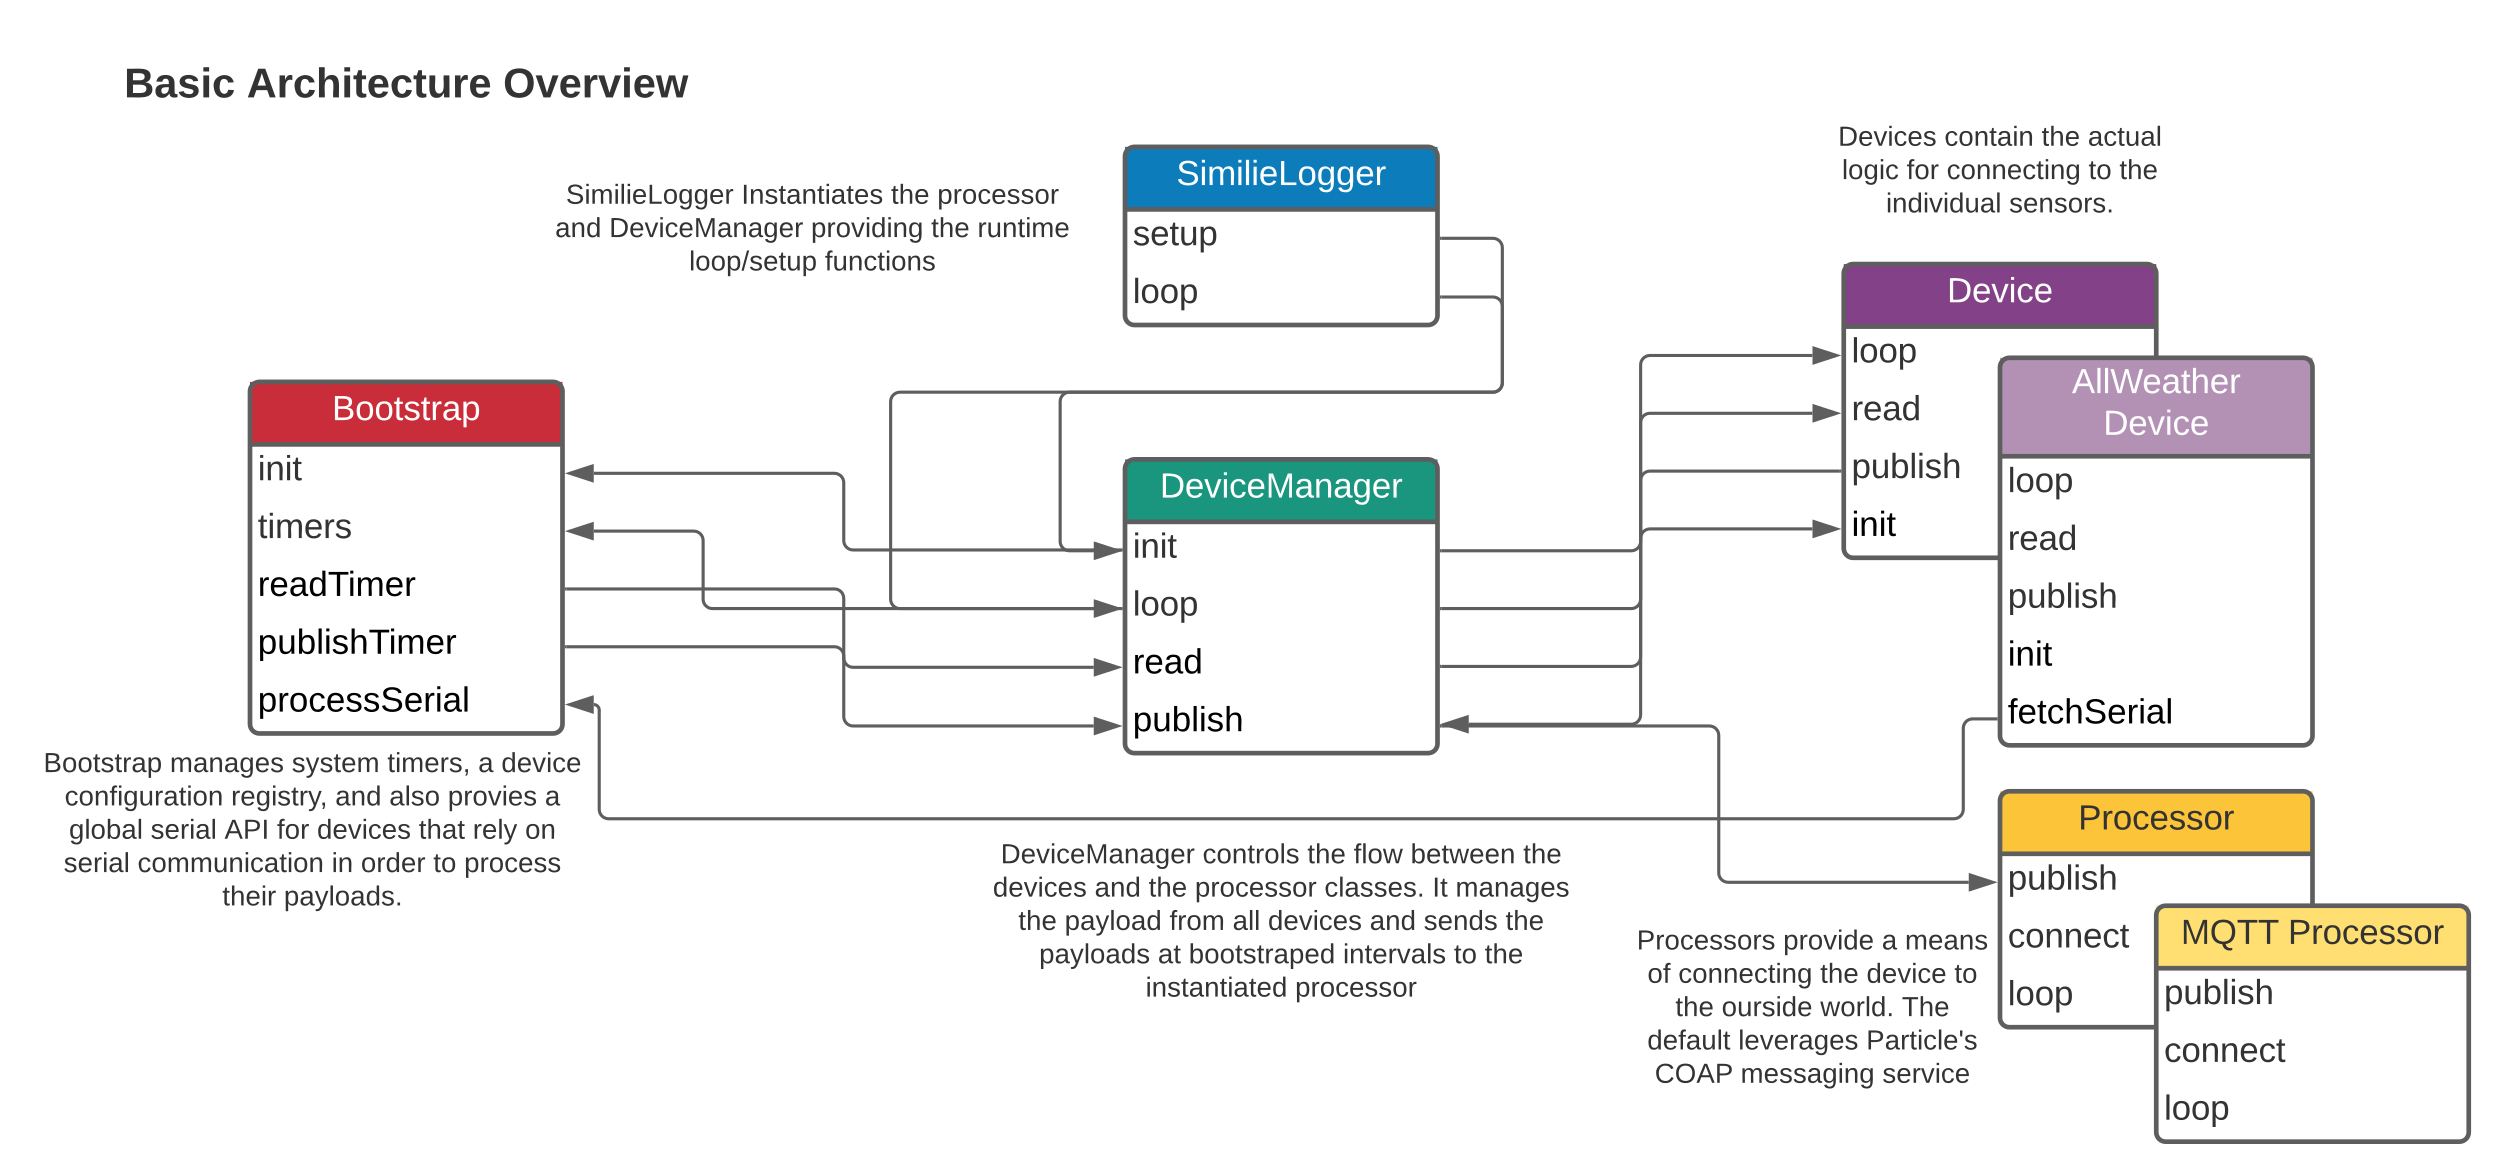 <svg xmlns="http://www.w3.org/2000/svg" xmlns:xlink="http://www.w3.org/1999/xlink" xmlns:lucid="lucid" width="1600" height="750.67"><g transform="translate(-160 -275)" lucid:page-tab-id="0_0"><path d="M0 0h1870.87v1322.83H0z" fill="#fff"/><path d="M1440 827.42c0-3.32 2.7-6 6-6h188c3.3 0 6 2.68 6 6v99c0 3.3-2.7 6-6 6h-188c-3.3 0-6-2.7-6-6z" fill="#fff"/><path d="M1440 781.42h200v40h-200z" fill="#fcc438"/><path d="M1440 787.42c0-3.32 2.7-6 6-6h188c3.3 0 6 2.68 6 6v139c0 3.3-2.7 6-6 6h-188c-3.3 0-6-2.7-6-6zM1440 821.42h200" stroke="#5e5e5e" stroke-width="3" fill="none"/><use xlink:href="#a" transform="matrix(1,0,0,1,1450,781.417) translate(40.062 24.444)"/><use xlink:href="#b" transform="matrix(1,0,0,1,1445,823.917) translate(0 20.444)"/><use xlink:href="#c" transform="matrix(1,0,0,1,1445,860.917) translate(0 20.444)"/><use xlink:href="#d" transform="matrix(1,0,0,1,1445,897.917) translate(0 20.444)"/><path d="M1540 900.67c0-3.32 2.7-6 6-6h188c3.3 0 6 2.68 6 6v99c0 3.3-2.7 6-6 6h-188c-3.3 0-6-2.7-6-6z" fill="#fff"/><path d="M1540 854.67h200v40h-200z" fill="#ffdf71"/><path d="M1540 860.67c0-3.32 2.7-6 6-6h188c3.3 0 6 2.68 6 6v139c0 3.3-2.7 6-6 6h-188c-3.3 0-6-2.7-6-6zM1540 894.67h200" stroke="#5e5e5e" stroke-width="3" fill="none"/><use xlink:href="#e" transform="matrix(1,0,0,1,1550,854.667) translate(5.802 24.444)"/><use xlink:href="#f" transform="matrix(1,0,0,1,1550,854.667) translate(74.321 24.444)"/><use xlink:href="#b" transform="matrix(1,0,0,1,1545,897.167) translate(0 20.444)"/><use xlink:href="#c" transform="matrix(1,0,0,1,1545,934.167) translate(0 20.444)"/><use xlink:href="#d" transform="matrix(1,0,0,1,1545,971.167) translate(0 20.444)"/><path d="M880 415c0-3.3 2.7-6 6-6h188c3.3 0 6 2.7 6 6v62c0 3.3-2.7 6-6 6H886c-3.3 0-6-2.7-6-6z" fill="#fff"/><path d="M880 369h200v40H880z" fill="#0c7cba"/><path d="M880 375c0-3.3 2.7-6 6-6h188c3.3 0 6 2.7 6 6v102c0 3.3-2.7 6-6 6H886c-3.3 0-6-2.7-6-6zM880 409h200" stroke="#5e5e5e" stroke-width="3" fill="none"/><use xlink:href="#g" transform="matrix(1,0,0,1,890,369) translate(22.901 24.444)"/><use xlink:href="#h" transform="matrix(1,0,0,1,885,411.5) translate(0 20.444)"/><use xlink:href="#d" transform="matrix(1,0,0,1,885,448.5) translate(0 20.444)"/><path d="M880 615c0-3.3 2.7-6 6-6h188c3.3 0 6 2.7 6 6v136c0 3.3-2.7 6-6 6H886c-3.3 0-6-2.7-6-6z" fill="#fff"/><path d="M880 569h200v40H880z" fill="#19967d"/><path d="M880 575c0-3.3 2.7-6 6-6h188c3.3 0 6 2.7 6 6v176c0 3.3-2.7 6-6 6H886c-3.3 0-6-2.7-6-6zM880 609h200" stroke="#5e5e5e" stroke-width="3" fill="none"/><use xlink:href="#i" transform="matrix(1,0,0,1,890,569) translate(12.346 24.444)"/><use xlink:href="#j" transform="matrix(1,0,0,1,885,611.5) translate(0 20.444)"/><use xlink:href="#d" transform="matrix(1,0,0,1,885,648.5) translate(0 20.444)"/><use xlink:href="#k" transform="matrix(1,0,0,1,885,685.5) translate(0 20.489)"/><use xlink:href="#l" transform="matrix(1,0,0,1,885,722.5) translate(0 20.489)"/><path d="M320 565.42c0-3.32 2.7-6 6-6h188c3.3 0 6 2.68 6 6v173c0 3.3-2.7 6-6 6H326c-3.3 0-6-2.7-6-6z" fill="#fff"/><path d="M320 519.42h200v40H320z" fill="#c92d39"/><path d="M320 525.42c0-3.32 2.7-6 6-6h188c3.3 0 6 2.68 6 6v213c0 3.3-2.7 6-6 6H326c-3.3 0-6-2.7-6-6zM320 559.42h200" stroke="#5e5e5e" stroke-width="3" fill="none"/><use xlink:href="#m" transform="matrix(1,0,0,1,330,519.417) translate(42.5 24.444)"/><use xlink:href="#j" transform="matrix(1,0,0,1,325,561.917) translate(0 20.444)"/><use xlink:href="#n" transform="matrix(1,0,0,1,325,598.917) translate(0 20.444)"/><use xlink:href="#o" transform="matrix(1,0,0,1,325,635.917) translate(0 20.489)"/><use xlink:href="#p" transform="matrix(1,0,0,1,325,672.917) translate(0 20.489)"/><use xlink:href="#q" transform="matrix(1,0,0,1,325,709.917) translate(0 20.489)"/><path d="M1340 490c0-3.3 2.7-6 6-6h188c3.3 0 6 2.7 6 6v136c0 3.3-2.7 6-6 6h-188c-3.3 0-6-2.7-6-6z" fill="#fff"/><path d="M1340 444h200v40h-200z" fill="#834187"/><path d="M1340 450c0-3.3 2.7-6 6-6h188c3.3 0 6 2.7 6 6v176c0 3.3-2.7 6-6 6h-188c-3.3 0-6-2.7-6-6zM1340 484h200" stroke="#5e5e5e" stroke-width="3" fill="none"/><use xlink:href="#r" transform="matrix(1,0,0,1,1350,444) translate(56.111 24.444)"/><use xlink:href="#d" transform="matrix(1,0,0,1,1345,486.5) translate(0 20.444)"/><use xlink:href="#s" transform="matrix(1,0,0,1,1345,523.5) translate(0 20.444)"/><use xlink:href="#b" transform="matrix(1,0,0,1,1345,560.5) translate(0 20.444)"/><use xlink:href="#t" transform="matrix(1,0,0,1,1345,597.5) translate(0 20.489)"/><path d="M200 301c0-3.3 2.7-6 6-6h428c3.3 0 6 2.7 6 6v62c0 3.3-2.7 6-6 6H206c-3.3 0-6-2.7-6-6z" stroke="#000" stroke-opacity="0" stroke-width="3" fill="#fff" fill-opacity="0"/><use xlink:href="#u" transform="matrix(1,0,0,1,205,300) translate(34.481 37.333)"/><use xlink:href="#v" transform="matrix(1,0,0,1,205,300) translate(112.926 37.333)"/><use xlink:href="#w" transform="matrix(1,0,0,1,205,300) translate(277 37.333)"/><path d="M780 735c0-3.3 2.7-6 6-6h388c3.3 0 6 2.7 6 6v264.67c0 3.3-2.7 6-6 6H786c-3.3 0-6-2.7-6-6z" stroke="#000" stroke-opacity="0" stroke-width="3" fill="#fff" fill-opacity="0"/><use xlink:href="#x" transform="matrix(1,0,0,1,785,734) translate(15.469 93.488)"/><use xlink:href="#y" transform="matrix(1,0,0,1,785,734) translate(144.654 93.488)"/><use xlink:href="#z" transform="matrix(1,0,0,1,785,734) translate(211.716 93.488)"/><use xlink:href="#A" transform="matrix(1,0,0,1,785,734) translate(241.346 93.488)"/><use xlink:href="#B" transform="matrix(1,0,0,1,785,734) translate(277.79 93.488)"/><use xlink:href="#C" transform="matrix(1,0,0,1,785,734) translate(349.84 93.488)"/><use xlink:href="#D" transform="matrix(1,0,0,1,785,734) translate(10.432 114.821)"/><use xlink:href="#E" transform="matrix(1,0,0,1,785,734) translate(75.568 114.821)"/><use xlink:href="#z" transform="matrix(1,0,0,1,785,734) translate(110.136 114.821)"/><use xlink:href="#F" transform="matrix(1,0,0,1,785,734) translate(139.765 114.821)"/><use xlink:href="#G" transform="matrix(1,0,0,1,785,734) translate(222.63 114.821)"/><use xlink:href="#H" transform="matrix(1,0,0,1,785,734) translate(291.716 114.821)"/><use xlink:href="#I" transform="matrix(1,0,0,1,785,734) translate(306.531 114.821)"/><use xlink:href="#z" transform="matrix(1,0,0,1,785,734) translate(26.753 136.155)"/><use xlink:href="#J" transform="matrix(1,0,0,1,785,734) translate(56.383 136.155)"/><use xlink:href="#K" transform="matrix(1,0,0,1,785,734) translate(123.494 136.155)"/><use xlink:href="#L" transform="matrix(1,0,0,1,785,734) translate(163.889 136.155)"/><use xlink:href="#D" transform="matrix(1,0,0,1,785,734) translate(186.506 136.155)"/><use xlink:href="#E" transform="matrix(1,0,0,1,785,734) translate(251.642 136.155)"/><use xlink:href="#M" transform="matrix(1,0,0,1,785,734) translate(286.21 136.155)"/><use xlink:href="#C" transform="matrix(1,0,0,1,785,734) translate(338.556 136.155)"/><use xlink:href="#N" transform="matrix(1,0,0,1,785,734) translate(40.062 157.488)"/><use xlink:href="#O" transform="matrix(1,0,0,1,785,734) translate(116.062 157.488)"/><use xlink:href="#P" transform="matrix(1,0,0,1,785,734) translate(135.815 157.488)"/><use xlink:href="#Q" transform="matrix(1,0,0,1,785,734) translate(234.531 157.488)"/><use xlink:href="#R" transform="matrix(1,0,0,1,785,734) translate(305.494 157.488)"/><use xlink:href="#C" transform="matrix(1,0,0,1,785,734) translate(325.247 157.488)"/><use xlink:href="#S" transform="matrix(1,0,0,1,785,734) translate(108.185 178.821)"/><use xlink:href="#T" transform="matrix(1,0,0,1,785,734) translate(203.889 178.821)"/><path d="M1440 573c0-3.3 2.7-6 6-6h188c3.3 0 6 2.7 6 6v173c0 3.3-2.7 6-6 6h-188c-3.3 0-6-2.7-6-6z" fill="#fff"/><path d="M1440 504h200v63h-200z" fill="#b391b5"/><path d="M1440 510c0-3.3 2.7-6 6-6h188c3.3 0 6 2.7 6 6v236c0 3.3-2.7 6-6 6h-188c-3.3 0-6-2.7-6-6zM1440 567h200" stroke="#5e5e5e" stroke-width="3" fill="none"/><use xlink:href="#U" transform="matrix(1,0,0,1,1450,504) translate(36.019 22.611)"/><use xlink:href="#V" transform="matrix(1,0,0,1,1450,504) translate(56.111 49.278)"/><use xlink:href="#d" transform="matrix(1,0,0,1,1445,569.5) translate(0 20.444)"/><use xlink:href="#s" transform="matrix(1,0,0,1,1445,606.5) translate(0 20.444)"/><use xlink:href="#b" transform="matrix(1,0,0,1,1445,643.5) translate(0 20.444)"/><use xlink:href="#t" transform="matrix(1,0,0,1,1445,680.5) translate(0 20.489)"/><use xlink:href="#W" transform="matrix(1,0,0,1,1445,717.5) translate(0 20.489)"/><path d="M1320 335c0-3.3 2.7-6 6-6h228c3.3 0 6 2.7 6 6v104.67c0 3.3-2.7 6-6 6h-228c-3.3 0-6-2.7-6-6z" stroke="#000" stroke-opacity="0" stroke-width="3" fill="#fff" fill-opacity="0"/><use xlink:href="#X" transform="matrix(1,0,0,1,1325,334) translate(11.395 34.285)"/><use xlink:href="#Y" transform="matrix(1,0,0,1,1325,334) translate(79.444 34.285)"/><use xlink:href="#z" transform="matrix(1,0,0,1,1325,334) translate(141.617 34.285)"/><use xlink:href="#Z" transform="matrix(1,0,0,1,1325,334) translate(171.247 34.285)"/><use xlink:href="#aa" transform="matrix(1,0,0,1,1325,334) translate(13.864 55.618)"/><use xlink:href="#ab" transform="matrix(1,0,0,1,1325,334) translate(55.247 55.618)"/><use xlink:href="#ac" transform="matrix(1,0,0,1,1325,334) translate(80.877 55.618)"/><use xlink:href="#R" transform="matrix(1,0,0,1,1325,334) translate(171.691 55.618)"/><use xlink:href="#C" transform="matrix(1,0,0,1,1325,334) translate(191.444 55.618)"/><use xlink:href="#ad" transform="matrix(1,0,0,1,1325,334) translate(42.037 76.951)"/><use xlink:href="#ae" transform="matrix(1,0,0,1,1325,334) translate(120.852 76.951)"/><path d="M1200 846c0-3.3 2.7-6 6-6h228c3.3 0 6 2.7 6 6v148c0 3.3-2.7 6-6 6h-228c-3.3 0-6-2.7-6-6z" stroke="#000" stroke-opacity="0" stroke-width="3" fill="#fff" fill-opacity="0"/><g><use xlink:href="#af" transform="matrix(1,0,0,1,1205,845) translate(2.531 37.66)"/><use xlink:href="#ag" transform="matrix(1,0,0,1,1205,845) translate(96.259 37.66)"/><use xlink:href="#ah" transform="matrix(1,0,0,1,1205,845) translate(159.37 37.66)"/><use xlink:href="#ai" transform="matrix(1,0,0,1,1205,845) translate(174.185 37.66)"/><use xlink:href="#aj" transform="matrix(1,0,0,1,1205,845) translate(9.37 58.993)"/><use xlink:href="#ac" transform="matrix(1,0,0,1,1205,845) translate(29.123 58.993)"/><use xlink:href="#z" transform="matrix(1,0,0,1,1205,845) translate(119.938 58.993)"/><use xlink:href="#ak" transform="matrix(1,0,0,1,1205,845) translate(149.568 58.993)"/><use xlink:href="#al" transform="matrix(1,0,0,1,1205,845) translate(205.815 58.993)"/><use xlink:href="#z" transform="matrix(1,0,0,1,1205,845) translate(27.247 80.326)"/><use xlink:href="#am" transform="matrix(1,0,0,1,1205,845) translate(56.877 80.326)"/><use xlink:href="#an" transform="matrix(1,0,0,1,1205,845) translate(119.988 80.326)"/><use xlink:href="#ao" transform="matrix(1,0,0,1,1205,845) translate(172.185 80.326)"/><use xlink:href="#ap" transform="matrix(1,0,0,1,1205,845) translate(9.272 101.66)"/><use xlink:href="#aq" transform="matrix(1,0,0,1,1205,845) translate(67.494 101.66)"/><use xlink:href="#ar" transform="matrix(1,0,0,1,1205,845) translate(149.37 101.66)"/><use xlink:href="#as" transform="matrix(1,0,0,1,1205,845) translate(14.062 122.993)"/><use xlink:href="#at" transform="matrix(1,0,0,1,1205,845) translate(68.975 122.993)"/><use xlink:href="#au" transform="matrix(1,0,0,1,1205,845) translate(159.741 122.993)"/></g><path d="M180 688.42c0-3.32 2.7-6 6-6h348c3.3 0 6 2.68 6 6v238c0 3.3-2.7 6-6 6H186c-3.3 0-6-2.7-6-6z" stroke="#000" stroke-opacity="0" stroke-width="3" fill="#fff" fill-opacity="0"/><g><use xlink:href="#av" transform="matrix(1,0,0,1,185,687.417) translate(2.827 81.722)"/><use xlink:href="#aw" transform="matrix(1,0,0,1,185,687.417) translate(83.765 81.722)"/><use xlink:href="#ax" transform="matrix(1,0,0,1,185,687.417) translate(161.741 81.722)"/><use xlink:href="#ay" transform="matrix(1,0,0,1,185,687.417) translate(222.926 81.722)"/><use xlink:href="#ah" transform="matrix(1,0,0,1,185,687.417) translate(281.049 81.722)"/><use xlink:href="#az" transform="matrix(1,0,0,1,185,687.417) translate(295.864 81.722)"/><use xlink:href="#aA" transform="matrix(1,0,0,1,185,687.417) translate(16.383 103.056)"/><use xlink:href="#aB" transform="matrix(1,0,0,1,185,687.417) translate(122.901 103.056)"/><use xlink:href="#E" transform="matrix(1,0,0,1,185,687.417) translate(189.568 103.056)"/><use xlink:href="#aC" transform="matrix(1,0,0,1,185,687.417) translate(224.136 103.056)"/><use xlink:href="#aD" transform="matrix(1,0,0,1,185,687.417) translate(261.617 103.056)"/><use xlink:href="#aE" transform="matrix(1,0,0,1,185,687.417) translate(323.741 103.056)"/><use xlink:href="#aF" transform="matrix(1,0,0,1,185,687.417) translate(19.173 124.389)"/><use xlink:href="#aG" transform="matrix(1,0,0,1,185,687.417) translate(71.42 124.389)"/><use xlink:href="#aH" transform="matrix(1,0,0,1,185,687.417) translate(118.679 124.389)"/><use xlink:href="#ab" transform="matrix(1,0,0,1,185,687.417) translate(152.259 124.389)"/><use xlink:href="#D" transform="matrix(1,0,0,1,185,687.417) translate(177.889 124.389)"/><use xlink:href="#aI" transform="matrix(1,0,0,1,185,687.417) translate(243.025 124.389)"/><use xlink:href="#aJ" transform="matrix(1,0,0,1,185,687.417) translate(277.593 124.389)"/><use xlink:href="#aK" transform="matrix(1,0,0,1,185,687.417) translate(311.074 124.389)"/><use xlink:href="#aG" transform="matrix(1,0,0,1,185,687.417) translate(15.765 145.722)"/><use xlink:href="#aL" transform="matrix(1,0,0,1,185,687.417) translate(63.025 145.722)"/><use xlink:href="#aM" transform="matrix(1,0,0,1,185,687.417) translate(187.272 145.722)"/><use xlink:href="#aN" transform="matrix(1,0,0,1,185,687.417) translate(205.988 145.722)"/><use xlink:href="#R" transform="matrix(1,0,0,1,185,687.417) translate(252.309 145.722)"/><use xlink:href="#aO" transform="matrix(1,0,0,1,185,687.417) translate(272.062 145.722)"/><use xlink:href="#aP" transform="matrix(1,0,0,1,185,687.417) translate(117.296 167.056)"/><use xlink:href="#aQ" transform="matrix(1,0,0,1,185,687.417) translate(156.704 167.056)"/></g><path d="M500 350c0-3.3 2.7-6 6-6h348c3.3 0 6 2.7 6 6v148c0 3.3-2.7 6-6 6H506c-3.3 0-6-2.7-6-6z" stroke="#000" stroke-opacity="0" stroke-width="3" fill="#fff" fill-opacity="0"/><g><use xlink:href="#aR" transform="matrix(1,0,0,1,505,349) translate(17.198 56.41)"/><use xlink:href="#aS" transform="matrix(1,0,0,1,505,349) translate(129.494 56.41)"/><use xlink:href="#z" transform="matrix(1,0,0,1,505,349) translate(225.247 56.41)"/><use xlink:href="#aT" transform="matrix(1,0,0,1,505,349) translate(254.877 56.41)"/><use xlink:href="#E" transform="matrix(1,0,0,1,505,349) translate(10.309 77.743)"/><use xlink:href="#aU" transform="matrix(1,0,0,1,505,349) translate(44.877 77.743)"/><use xlink:href="#aV" transform="matrix(1,0,0,1,505,349) translate(174.062 77.743)"/><use xlink:href="#z" transform="matrix(1,0,0,1,505,349) translate(250.951 77.743)"/><use xlink:href="#aW" transform="matrix(1,0,0,1,505,349) translate(280.58 77.743)"/><use xlink:href="#aX" transform="matrix(1,0,0,1,505,349) translate(96.037 99.076)"/><use xlink:href="#aY" transform="matrix(1,0,0,1,505,349) translate(182.901 99.076)"/></g><path d="M1082.5 427.52h33c3.3 0 6 2.7 6 6V520c0 3.3-2.7 6-6 6h-271c-3.3 0-6 2.7-6 6v89.5c0 3.3 2.7 6 6 6H860" stroke="#5e5e5e" stroke-width="2" fill="none"/><path d="M1082.53 428.52h-1.03v-2h1.03z" fill="#5e5e5e"/><path d="M875.26 627.5L861 632.14v-9.28z" stroke="#5e5e5e" stroke-width="2" fill="#5e5e5e"/><path d="M1082.5 465.08h33c3.3 0 6 2.68 6 6V520c0 3.3-2.7 6-6 6H736c-3.3 0-6 2.7-6 6v126.5c0 3.3 2.7 6 6 6h124" stroke="#5e5e5e" stroke-width="2" fill="none"/><path d="M1082.53 466.08h-1.03v-2h1.03z" fill="#5e5e5e"/><path d="M875.26 664.5L861 669.14v-9.28z" stroke="#5e5e5e" stroke-width="2" fill="#5e5e5e"/><path d="M877.5 664.5H616c-3.3 0-6-2.7-6-6v-37.58c0-3.32-2.7-6-6-6h-64" stroke="#5e5e5e" stroke-width="2" fill="none"/><path d="M878.5 665.5h-1.03v-2h1.03z" fill="#5e5e5e"/><path d="M524.74 614.92l14.26-4.64v9.27z" stroke="#5e5e5e" stroke-width="2" fill="#5e5e5e"/><path d="M1082.5 664.5H1204c3.3 0 6-2.7 6-6v-150c0-3.3 2.7-6 6-6h104" stroke="#5e5e5e" stroke-width="2" fill="none"/><path d="M1082.53 665.5h-1.03v-2h1.03z" fill="#5e5e5e"/><path d="M1335.26 502.5l-14.26 4.64v-9.28z" stroke="#5e5e5e" stroke-width="2" fill="#5e5e5e"/><path d="M1082.5 701.5H1204c3.3 0 6-2.7 6-6v-150c0-3.3 2.7-6 6-6h104" stroke="#5e5e5e" stroke-width="2" fill="none"/><path d="M1082.53 702.5h-1.03v-2h1.03z" fill="#5e5e5e"/><path d="M1335.26 539.5l-14.26 4.64v-9.28z" stroke="#5e5e5e" stroke-width="2" fill="#5e5e5e"/><path d="M1337.5 576.5H1216c-3.3 0-6 2.7-6 6v150c0 3.3-2.7 6-6 6h-104" stroke="#5e5e5e" stroke-width="2" fill="none"/><path d="M1338.5 577.5h-1.03v-2h1.03z" fill="#5e5e5e"/><path d="M1084.74 738.5l14.26-4.64v9.28z" stroke="#5e5e5e" stroke-width="2" fill="#5e5e5e"/><path d="M1082.5 627.5H1204c3.3 0 6-2.7 6-6v-2c0-3.3 2.7-6 6-6h104" stroke="#5e5e5e" stroke-width="2" fill="none"/><path d="M1082.53 628.5h-1.03v-2h1.03z" fill="#5e5e5e"/><path d="M1335.26 613.5l-14.26 4.64v-9.28z" stroke="#5e5e5e" stroke-width="2" fill="#5e5e5e"/><path d="M877.5 626.97H706c-3.3 0-6-2.7-6-6v-37.05c0-3.32-2.7-6-6-6H540" stroke="#5e5e5e" stroke-width="2" fill="none"/><path d="M878.5 627.97h-1.03v-2h1.03z" fill="#5e5e5e"/><path d="M524.74 577.92l14.26-4.64v9.27z" stroke="#5e5e5e" stroke-width="2" fill="#5e5e5e"/><path d="M522.5 688.92H694c3.3 0 6 2.68 6 6v38.7c0 3.33 2.7 6 6 6h154" stroke="#5e5e5e" stroke-width="2" fill="none"/><path d="M522.53 689.92h-1.03v-2h1.03z" fill="#5e5e5e"/><path d="M875.26 739.63L861 744.27V735z" stroke="#5e5e5e" stroke-width="2" fill="#5e5e5e"/><path d="M522.5 651.92H694c3.3 0 6 2.68 6 6v38.16c0 3.3 2.7 6 6 6h154" stroke="#5e5e5e" stroke-width="2" fill="none"/><path d="M522.53 652.92h-1.03v-2h1.03z" fill="#5e5e5e"/><path d="M875.26 702.08L861 706.7v-9.26z" stroke="#5e5e5e" stroke-width="2" fill="#5e5e5e"/><path d="M1437.5 735.08h-15c-3.3 0-6 2.7-6 6V793c0 3.3-2.7 6-6 6h-861c-3.3 0-6-2.7-6-6v-63.58c0-1.94-1.57-3.5-3.5-3.5" stroke="#5e5e5e" stroke-width="2" fill="none"/><path d="M1438.5 736.08h-1.03v-2h1.03z" fill="#5e5e5e"/><path d="M524.74 725.92l14.26-4.64v9.27z" stroke="#5e5e5e" stroke-width="2" fill="#5e5e5e"/><path d="M1082.5 739.63H1254c3.3 0 6 2.7 6 6v88.03c0 3.32 2.7 6 6 6h154" stroke="#5e5e5e" stroke-width="2" fill="none"/><path d="M1082.53 740.63h-1.03v-2h1.03z" fill="#5e5e5e"/><path d="M1435.26 839.66L1421 844.3v-9.27z" stroke="#5e5e5e" stroke-width="2" fill="#5e5e5e"/><defs><path fill="#333" d="M30-248c87 1 191-15 191 75 0 78-77 80-158 76V0H30v-248zm33 125c57 0 124 11 124-50 0-59-68-47-124-48v98" id="aZ"/><path fill="#333" d="M114-163C36-179 61-72 57 0H25l-1-190h30c1 12-1 29 2 39 6-27 23-49 58-41v29" id="ba"/><path fill="#333" d="M100-194c62-1 85 37 85 99 1 63-27 99-86 99S16-35 15-95c0-66 28-99 85-99zM99-20c44 1 53-31 53-75 0-43-8-75-51-75s-53 32-53 75 10 74 51 75" id="bb"/><path fill="#333" d="M96-169c-40 0-48 33-48 73s9 75 48 75c24 0 41-14 43-38l32 2c-6 37-31 61-74 61-59 0-76-41-82-99-10-93 101-131 147-64 4 7 5 14 7 22l-32 3c-4-21-16-35-41-35" id="bc"/><path fill="#333" d="M100-194c63 0 86 42 84 106H49c0 40 14 67 53 68 26 1 43-12 49-29l28 8c-11 28-37 45-77 45C44 4 14-33 15-96c1-61 26-98 85-98zm52 81c6-60-76-77-97-28-3 7-6 17-6 28h103" id="bd"/><path fill="#333" d="M135-143c-3-34-86-38-87 0 15 53 115 12 119 90S17 21 10-45l28-5c4 36 97 45 98 0-10-56-113-15-118-90-4-57 82-63 122-42 12 7 21 19 24 35" id="be"/><g id="a"><use transform="matrix(0.062,0,0,0.062,0,0)" xlink:href="#aZ"/><use transform="matrix(0.062,0,0,0.062,14.815,0)" xlink:href="#ba"/><use transform="matrix(0.062,0,0,0.062,22.16,0)" xlink:href="#bb"/><use transform="matrix(0.062,0,0,0.062,34.506,0)" xlink:href="#bc"/><use transform="matrix(0.062,0,0,0.062,45.617,0)" xlink:href="#bd"/><use transform="matrix(0.062,0,0,0.062,57.963,0)" xlink:href="#be"/><use transform="matrix(0.062,0,0,0.062,69.074,0)" xlink:href="#be"/><use transform="matrix(0.062,0,0,0.062,80.185,0)" xlink:href="#bb"/><use transform="matrix(0.062,0,0,0.062,92.531,0)" xlink:href="#ba"/></g><path fill="#333" d="M115-194c55 1 70 41 70 98S169 2 115 4C84 4 66-9 55-30l1 105H24l-1-265h31l2 30c10-21 28-34 59-34zm-8 174c40 0 45-34 45-75s-6-73-45-74c-42 0-51 32-51 76 0 43 10 73 51 73" id="bf"/><path fill="#333" d="M84 4C-5 8 30-112 23-190h32v120c0 31 7 50 39 49 72-2 45-101 50-169h31l1 190h-30c-1-10 1-25-2-33-11 22-28 36-60 37" id="bg"/><path fill="#333" d="M115-194c53 0 69 39 70 98 0 66-23 100-70 100C84 3 66-7 56-30L54 0H23l1-261h32v101c10-23 28-34 59-34zm-8 174c40 0 45-34 45-75 0-40-5-75-45-74-42 0-51 32-51 76 0 43 10 73 51 73" id="bh"/><path fill="#333" d="M24 0v-261h32V0H24" id="bi"/><path fill="#333" d="M24-231v-30h32v30H24zM24 0v-190h32V0H24" id="bj"/><path fill="#333" d="M106-169C34-169 62-67 57 0H25v-261h32l-1 103c12-21 28-36 61-36 89 0 53 116 60 194h-32v-121c2-32-8-49-39-48" id="bk"/><g id="b"><use transform="matrix(0.062,0,0,0.062,0,0)" xlink:href="#bf"/><use transform="matrix(0.062,0,0,0.062,12.346,0)" xlink:href="#bg"/><use transform="matrix(0.062,0,0,0.062,24.691,0)" xlink:href="#bh"/><use transform="matrix(0.062,0,0,0.062,37.037,0)" xlink:href="#bi"/><use transform="matrix(0.062,0,0,0.062,41.914,0)" xlink:href="#bj"/><use transform="matrix(0.062,0,0,0.062,46.79,0)" xlink:href="#be"/><use transform="matrix(0.062,0,0,0.062,57.901,0)" xlink:href="#bk"/></g><path fill="#333" d="M117-194c89-4 53 116 60 194h-32v-121c0-31-8-49-39-48C34-167 62-67 57 0H25l-1-190h30c1 10-1 24 2 32 11-22 29-35 61-36" id="bl"/><path fill="#333" d="M59-47c-2 24 18 29 38 22v24C64 9 27 4 27-40v-127H5v-23h24l9-43h21v43h35v23H59v120" id="bm"/><g id="c"><use transform="matrix(0.062,0,0,0.062,0,0)" xlink:href="#bc"/><use transform="matrix(0.062,0,0,0.062,11.111,0)" xlink:href="#bb"/><use transform="matrix(0.062,0,0,0.062,23.457,0)" xlink:href="#bl"/><use transform="matrix(0.062,0,0,0.062,35.802,0)" xlink:href="#bl"/><use transform="matrix(0.062,0,0,0.062,48.148,0)" xlink:href="#bd"/><use transform="matrix(0.062,0,0,0.062,60.494,0)" xlink:href="#bc"/><use transform="matrix(0.062,0,0,0.062,71.605,0)" xlink:href="#bm"/></g><g id="d"><use transform="matrix(0.062,0,0,0.062,0,0)" xlink:href="#bi"/><use transform="matrix(0.062,0,0,0.062,4.877,0)" xlink:href="#bb"/><use transform="matrix(0.062,0,0,0.062,17.222,0)" xlink:href="#bb"/><use transform="matrix(0.062,0,0,0.062,29.568,0)" xlink:href="#bf"/></g><path fill="#333" d="M240 0l2-218c-23 76-54 145-80 218h-23L58-218 59 0H30v-248h44l77 211c21-75 51-140 76-211h43V0h-30" id="bn"/><path fill="#333" d="M140-251c81 0 123 46 123 126C263-53 228-8 163 1c7 30 30 48 69 40v23c-55 16-95-15-103-61C56-3 17-48 17-125c0-80 42-126 123-126zm0 227c63 0 89-41 89-101s-29-99-89-99c-61 0-89 39-89 99S79-25 140-24" id="bo"/><path fill="#333" d="M127-220V0H93v-220H8v-28h204v28h-85" id="bp"/><g id="e"><use transform="matrix(0.062,0,0,0.062,0,0)" xlink:href="#bn"/><use transform="matrix(0.062,0,0,0.062,18.457,0)" xlink:href="#bo"/><use transform="matrix(0.062,0,0,0.062,35.741,0)" xlink:href="#bp"/><use transform="matrix(0.062,0,0,0.062,49.259,0)" xlink:href="#bp"/></g><g id="f"><use transform="matrix(0.062,0,0,0.062,0,0)" xlink:href="#aZ"/><use transform="matrix(0.062,0,0,0.062,14.815,0)" xlink:href="#ba"/><use transform="matrix(0.062,0,0,0.062,22.16,0)" xlink:href="#bb"/><use transform="matrix(0.062,0,0,0.062,34.506,0)" xlink:href="#bc"/><use transform="matrix(0.062,0,0,0.062,45.617,0)" xlink:href="#bd"/><use transform="matrix(0.062,0,0,0.062,57.963,0)" xlink:href="#be"/><use transform="matrix(0.062,0,0,0.062,69.074,0)" xlink:href="#be"/><use transform="matrix(0.062,0,0,0.062,80.185,0)" xlink:href="#bb"/><use transform="matrix(0.062,0,0,0.062,92.531,0)" xlink:href="#ba"/></g><path fill="#fff" d="M185-189c-5-48-123-54-124 2 14 75 158 14 163 119 3 78-121 87-175 55-17-10-28-26-33-46l33-7c5 56 141 63 141-1 0-78-155-14-162-118-5-82 145-84 179-34 5 7 8 16 11 25" id="bq"/><path fill="#fff" d="M24-231v-30h32v30H24zM24 0v-190h32V0H24" id="br"/><path fill="#fff" d="M210-169c-67 3-38 105-44 169h-31v-121c0-29-5-50-35-48C34-165 62-65 56 0H25l-1-190h30c1 10-1 24 2 32 10-44 99-50 107 0 11-21 27-35 58-36 85-2 47 119 55 194h-31v-121c0-29-5-49-35-48" id="bs"/><path fill="#fff" d="M24 0v-261h32V0H24" id="bt"/><path fill="#fff" d="M100-194c63 0 86 42 84 106H49c0 40 14 67 53 68 26 1 43-12 49-29l28 8c-11 28-37 45-77 45C44 4 14-33 15-96c1-61 26-98 85-98zm52 81c6-60-76-77-97-28-3 7-6 17-6 28h103" id="bu"/><path fill="#fff" d="M30 0v-248h33v221h125V0H30" id="bv"/><path fill="#fff" d="M100-194c62-1 85 37 85 99 1 63-27 99-86 99S16-35 15-95c0-66 28-99 85-99zM99-20c44 1 53-31 53-75 0-43-8-75-51-75s-53 32-53 75 10 74 51 75" id="bw"/><path fill="#fff" d="M177-190C167-65 218 103 67 71c-23-6-38-20-44-43l32-5c15 47 100 32 89-28v-30C133-14 115 1 83 1 29 1 15-40 15-95c0-56 16-97 71-98 29-1 48 16 59 35 1-10 0-23 2-32h30zM94-22c36 0 50-32 50-73 0-42-14-75-50-75-39 0-46 34-46 75s6 73 46 73" id="bx"/><path fill="#fff" d="M114-163C36-179 61-72 57 0H25l-1-190h30c1 12-1 29 2 39 6-27 23-49 58-41v29" id="by"/><g id="g"><use transform="matrix(0.062,0,0,0.062,0,0)" xlink:href="#bq"/><use transform="matrix(0.062,0,0,0.062,14.815,0)" xlink:href="#br"/><use transform="matrix(0.062,0,0,0.062,19.691,0)" xlink:href="#bs"/><use transform="matrix(0.062,0,0,0.062,38.148,0)" xlink:href="#br"/><use transform="matrix(0.062,0,0,0.062,43.025,0)" xlink:href="#bt"/><use transform="matrix(0.062,0,0,0.062,47.901,0)" xlink:href="#br"/><use transform="matrix(0.062,0,0,0.062,52.778,0)" xlink:href="#bu"/><use transform="matrix(0.062,0,0,0.062,65.123,0)" xlink:href="#bv"/><use transform="matrix(0.062,0,0,0.062,77.469,0)" xlink:href="#bw"/><use transform="matrix(0.062,0,0,0.062,89.815,0)" xlink:href="#bx"/><use transform="matrix(0.062,0,0,0.062,102.16,0)" xlink:href="#bx"/><use transform="matrix(0.062,0,0,0.062,114.506,0)" xlink:href="#bu"/><use transform="matrix(0.062,0,0,0.062,126.852,0)" xlink:href="#by"/></g><g id="h"><use transform="matrix(0.062,0,0,0.062,0,0)" xlink:href="#be"/><use transform="matrix(0.062,0,0,0.062,11.111,0)" xlink:href="#bd"/><use transform="matrix(0.062,0,0,0.062,23.457,0)" xlink:href="#bm"/><use transform="matrix(0.062,0,0,0.062,29.63,0)" xlink:href="#bg"/><use transform="matrix(0.062,0,0,0.062,41.975,0)" xlink:href="#bf"/></g><path fill="#fff" d="M30-248c118-7 216 8 213 122C240-48 200 0 122 0H30v-248zM63-27c89 8 146-16 146-99s-60-101-146-95v194" id="bz"/><path fill="#fff" d="M108 0H70L1-190h34L89-25l56-165h34" id="bA"/><path fill="#fff" d="M96-169c-40 0-48 33-48 73s9 75 48 75c24 0 41-14 43-38l32 2c-6 37-31 61-74 61-59 0-76-41-82-99-10-93 101-131 147-64 4 7 5 14 7 22l-32 3c-4-21-16-35-41-35" id="bB"/><path fill="#fff" d="M240 0l2-218c-23 76-54 145-80 218h-23L58-218 59 0H30v-248h44l77 211c21-75 51-140 76-211h43V0h-30" id="bC"/><path fill="#fff" d="M141-36C126-15 110 5 73 4 37 3 15-17 15-53c-1-64 63-63 125-63 3-35-9-54-41-54-24 1-41 7-42 31l-33-3c5-37 33-52 76-52 45 0 72 20 72 64v82c-1 20 7 32 28 27v20c-31 9-61-2-59-35zM48-53c0 20 12 33 32 33 41-3 63-29 60-74-43 2-92-5-92 41" id="bD"/><path fill="#fff" d="M117-194c89-4 53 116 60 194h-32v-121c0-31-8-49-39-48C34-167 62-67 57 0H25l-1-190h30c1 10-1 24 2 32 11-22 29-35 61-36" id="bE"/><g id="i"><use transform="matrix(0.062,0,0,0.062,0,0)" xlink:href="#bz"/><use transform="matrix(0.062,0,0,0.062,15.988,0)" xlink:href="#bu"/><use transform="matrix(0.062,0,0,0.062,28.333,0)" xlink:href="#bA"/><use transform="matrix(0.062,0,0,0.062,39.444,0)" xlink:href="#br"/><use transform="matrix(0.062,0,0,0.062,44.321,0)" xlink:href="#bB"/><use transform="matrix(0.062,0,0,0.062,55.432,0)" xlink:href="#bu"/><use transform="matrix(0.062,0,0,0.062,67.778,0)" xlink:href="#bC"/><use transform="matrix(0.062,0,0,0.062,86.235,0)" xlink:href="#bD"/><use transform="matrix(0.062,0,0,0.062,98.58,0)" xlink:href="#bE"/><use transform="matrix(0.062,0,0,0.062,110.926,0)" xlink:href="#bD"/><use transform="matrix(0.062,0,0,0.062,123.272,0)" xlink:href="#bx"/><use transform="matrix(0.062,0,0,0.062,135.617,0)" xlink:href="#bu"/><use transform="matrix(0.062,0,0,0.062,147.963,0)" xlink:href="#by"/></g><g id="j"><use transform="matrix(0.062,0,0,0.062,0,0)" xlink:href="#bj"/><use transform="matrix(0.062,0,0,0.062,4.877,0)" xlink:href="#bl"/><use transform="matrix(0.062,0,0,0.062,17.222,0)" xlink:href="#bj"/><use transform="matrix(0.062,0,0,0.062,22.099,0)" xlink:href="#bm"/></g><path d="M114-163C36-179 61-72 57 0H25l-1-190h30c1 12-1 29 2 39 6-27 23-49 58-41v29" id="bF"/><path d="M100-194c63 0 86 42 84 106H49c0 40 14 67 53 68 26 1 43-12 49-29l28 8c-11 28-37 45-77 45C44 4 14-33 15-96c1-61 26-98 85-98zm52 81c6-60-76-77-97-28-3 7-6 17-6 28h103" id="bG"/><path d="M141-36C126-15 110 5 73 4 37 3 15-17 15-53c-1-64 63-63 125-63 3-35-9-54-41-54-24 1-41 7-42 31l-33-3c5-37 33-52 76-52 45 0 72 20 72 64v82c-1 20 7 32 28 27v20c-31 9-61-2-59-35zM48-53c0 20 12 33 32 33 41-3 63-29 60-74-43 2-92-5-92 41" id="bH"/><path d="M85-194c31 0 48 13 60 33l-1-100h32l1 261h-30c-2-10 0-23-3-31C134-8 116 4 85 4 32 4 16-35 15-94c0-66 23-100 70-100zm9 24c-40 0-46 34-46 75 0 40 6 74 45 74 42 0 51-32 51-76 0-42-9-74-50-73" id="bI"/><g id="k"><use transform="matrix(0.062,0,0,0.062,0,0)" xlink:href="#bF"/><use transform="matrix(0.062,0,0,0.062,7.419,0)" xlink:href="#bG"/><use transform="matrix(0.062,0,0,0.062,19.888,0)" xlink:href="#bH"/><use transform="matrix(0.062,0,0,0.062,32.357,0)" xlink:href="#bI"/></g><path d="M115-194c55 1 70 41 70 98S169 2 115 4C84 4 66-9 55-30l1 105H24l-1-265h31l2 30c10-21 28-34 59-34zm-8 174c40 0 45-34 45-75s-6-73-45-74c-42 0-51 32-51 76 0 43 10 73 51 73" id="bJ"/><path d="M84 4C-5 8 30-112 23-190h32v120c0 31 7 50 39 49 72-2 45-101 50-169h31l1 190h-30c-1-10 1-25-2-33-11 22-28 36-60 37" id="bK"/><path d="M115-194c53 0 69 39 70 98 0 66-23 100-70 100C84 3 66-7 56-30L54 0H23l1-261h32v101c10-23 28-34 59-34zm-8 174c40 0 45-34 45-75 0-40-5-75-45-74-42 0-51 32-51 76 0 43 10 73 51 73" id="bL"/><path d="M24 0v-261h32V0H24" id="bM"/><path d="M24-231v-30h32v30H24zM24 0v-190h32V0H24" id="bN"/><path d="M135-143c-3-34-86-38-87 0 15 53 115 12 119 90S17 21 10-45l28-5c4 36 97 45 98 0-10-56-113-15-118-90-4-57 82-63 122-42 12 7 21 19 24 35" id="bO"/><path d="M106-169C34-169 62-67 57 0H25v-261h32l-1 103c12-21 28-36 61-36 89 0 53 116 60 194h-32v-121c2-32-8-49-39-48" id="bP"/><g id="l"><use transform="matrix(0.062,0,0,0.062,0,0)" xlink:href="#bJ"/><use transform="matrix(0.062,0,0,0.062,12.469,0)" xlink:href="#bK"/><use transform="matrix(0.062,0,0,0.062,24.938,0)" xlink:href="#bL"/><use transform="matrix(0.062,0,0,0.062,37.407,0)" xlink:href="#bM"/><use transform="matrix(0.062,0,0,0.062,42.333,0)" xlink:href="#bN"/><use transform="matrix(0.062,0,0,0.062,47.258,0)" xlink:href="#bO"/><use transform="matrix(0.062,0,0,0.062,58.48,0)" xlink:href="#bP"/></g><path fill="#fff" d="M160-131c35 5 61 23 61 61C221 17 115-2 30 0v-248c76 3 177-17 177 60 0 33-19 50-47 57zm-97-11c50-1 110 9 110-42 0-47-63-36-110-37v79zm0 115c55-2 124 14 124-45 0-56-70-42-124-44v89" id="bQ"/><path fill="#fff" d="M59-47c-2 24 18 29 38 22v24C64 9 27 4 27-40v-127H5v-23h24l9-43h21v43h35v23H59v120" id="bR"/><path fill="#fff" d="M135-143c-3-34-86-38-87 0 15 53 115 12 119 90S17 21 10-45l28-5c4 36 97 45 98 0-10-56-113-15-118-90-4-57 82-63 122-42 12 7 21 19 24 35" id="bS"/><path fill="#fff" d="M115-194c55 1 70 41 70 98S169 2 115 4C84 4 66-9 55-30l1 105H24l-1-265h31l2 30c10-21 28-34 59-34zm-8 174c40 0 45-34 45-75s-6-73-45-74c-42 0-51 32-51 76 0 43 10 73 51 73" id="bT"/><g id="m"><use transform="matrix(0.062,0,0,0.062,0,0)" xlink:href="#bQ"/><use transform="matrix(0.062,0,0,0.062,14.815,0)" xlink:href="#bw"/><use transform="matrix(0.062,0,0,0.062,27.16,0)" xlink:href="#bw"/><use transform="matrix(0.062,0,0,0.062,39.506,0)" xlink:href="#bR"/><use transform="matrix(0.062,0,0,0.062,45.679,0)" xlink:href="#bS"/><use transform="matrix(0.062,0,0,0.062,56.79,0)" xlink:href="#bR"/><use transform="matrix(0.062,0,0,0.062,62.963,0)" xlink:href="#by"/><use transform="matrix(0.062,0,0,0.062,70.309,0)" xlink:href="#bD"/><use transform="matrix(0.062,0,0,0.062,82.654,0)" xlink:href="#bT"/></g><path fill="#333" d="M210-169c-67 3-38 105-44 169h-31v-121c0-29-5-50-35-48C34-165 62-65 56 0H25l-1-190h30c1 10-1 24 2 32 10-44 99-50 107 0 11-21 27-35 58-36 85-2 47 119 55 194h-31v-121c0-29-5-49-35-48" id="bU"/><g id="n"><use transform="matrix(0.062,0,0,0.062,0,0)" xlink:href="#bm"/><use transform="matrix(0.062,0,0,0.062,6.173,0)" xlink:href="#bj"/><use transform="matrix(0.062,0,0,0.062,11.049,0)" xlink:href="#bU"/><use transform="matrix(0.062,0,0,0.062,29.506,0)" xlink:href="#bd"/><use transform="matrix(0.062,0,0,0.062,41.852,0)" xlink:href="#ba"/><use transform="matrix(0.062,0,0,0.062,49.198,0)" xlink:href="#be"/></g><path d="M127-220V0H93v-220H8v-28h204v28h-85" id="bV"/><path d="M210-169c-67 3-38 105-44 169h-31v-121c0-29-5-50-35-48C34-165 62-65 56 0H25l-1-190h30c1 10-1 24 2 32 10-44 99-50 107 0 11-21 27-35 58-36 85-2 47 119 55 194h-31v-121c0-29-5-49-35-48" id="bW"/><g id="o"><use transform="matrix(0.062,0,0,0.062,0,0)" xlink:href="#bF"/><use transform="matrix(0.062,0,0,0.062,7.419,0)" xlink:href="#bG"/><use transform="matrix(0.062,0,0,0.062,19.888,0)" xlink:href="#bH"/><use transform="matrix(0.062,0,0,0.062,32.357,0)" xlink:href="#bI"/><use transform="matrix(0.062,0,0,0.062,44.827,0)" xlink:href="#bV"/><use transform="matrix(0.062,0,0,0.062,57.67,0)" xlink:href="#bN"/><use transform="matrix(0.062,0,0,0.062,62.595,0)" xlink:href="#bW"/><use transform="matrix(0.062,0,0,0.062,81.236,0)" xlink:href="#bG"/><use transform="matrix(0.062,0,0,0.062,93.706,0)" xlink:href="#bF"/></g><g id="p"><use transform="matrix(0.062,0,0,0.062,0,0)" xlink:href="#bJ"/><use transform="matrix(0.062,0,0,0.062,12.469,0)" xlink:href="#bK"/><use transform="matrix(0.062,0,0,0.062,24.938,0)" xlink:href="#bL"/><use transform="matrix(0.062,0,0,0.062,37.407,0)" xlink:href="#bM"/><use transform="matrix(0.062,0,0,0.062,42.333,0)" xlink:href="#bN"/><use transform="matrix(0.062,0,0,0.062,47.258,0)" xlink:href="#bO"/><use transform="matrix(0.062,0,0,0.062,58.48,0)" xlink:href="#bP"/><use transform="matrix(0.062,0,0,0.062,70.949,0)" xlink:href="#bV"/><use transform="matrix(0.062,0,0,0.062,83.793,0)" xlink:href="#bN"/><use transform="matrix(0.062,0,0,0.062,88.718,0)" xlink:href="#bW"/><use transform="matrix(0.062,0,0,0.062,107.359,0)" xlink:href="#bG"/><use transform="matrix(0.062,0,0,0.062,119.828,0)" xlink:href="#bF"/></g><path d="M100-194c62-1 85 37 85 99 1 63-27 99-86 99S16-35 15-95c0-66 28-99 85-99zM99-20c44 1 53-31 53-75 0-43-8-75-51-75s-53 32-53 75 10 74 51 75" id="bX"/><path d="M96-169c-40 0-48 33-48 73s9 75 48 75c24 0 41-14 43-38l32 2c-6 37-31 61-74 61-59 0-76-41-82-99-10-93 101-131 147-64 4 7 5 14 7 22l-32 3c-4-21-16-35-41-35" id="bY"/><path d="M185-189c-5-48-123-54-124 2 14 75 158 14 163 119 3 78-121 87-175 55-17-10-28-26-33-46l33-7c5 56 141 63 141-1 0-78-155-14-162-118-5-82 145-84 179-34 5 7 8 16 11 25" id="bZ"/><g id="q"><use transform="matrix(0.062,0,0,0.062,0,0)" xlink:href="#bJ"/><use transform="matrix(0.062,0,0,0.062,12.469,0)" xlink:href="#bF"/><use transform="matrix(0.062,0,0,0.062,19.888,0)" xlink:href="#bX"/><use transform="matrix(0.062,0,0,0.062,32.357,0)" xlink:href="#bY"/><use transform="matrix(0.062,0,0,0.062,43.58,0)" xlink:href="#bG"/><use transform="matrix(0.062,0,0,0.062,56.049,0)" xlink:href="#bO"/><use transform="matrix(0.062,0,0,0.062,67.271,0)" xlink:href="#bO"/><use transform="matrix(0.062,0,0,0.062,78.493,0)" xlink:href="#bZ"/><use transform="matrix(0.062,0,0,0.062,93.456,0)" xlink:href="#bG"/><use transform="matrix(0.062,0,0,0.062,105.925,0)" xlink:href="#bF"/><use transform="matrix(0.062,0,0,0.062,113.344,0)" xlink:href="#bN"/><use transform="matrix(0.062,0,0,0.062,118.27,0)" xlink:href="#bH"/><use transform="matrix(0.062,0,0,0.062,130.739,0)" xlink:href="#bM"/></g><g id="r"><use transform="matrix(0.062,0,0,0.062,0,0)" xlink:href="#bz"/><use transform="matrix(0.062,0,0,0.062,15.988,0)" xlink:href="#bu"/><use transform="matrix(0.062,0,0,0.062,28.333,0)" xlink:href="#bA"/><use transform="matrix(0.062,0,0,0.062,39.444,0)" xlink:href="#br"/><use transform="matrix(0.062,0,0,0.062,44.321,0)" xlink:href="#bB"/><use transform="matrix(0.062,0,0,0.062,55.432,0)" xlink:href="#bu"/></g><path fill="#333" d="M141-36C126-15 110 5 73 4 37 3 15-17 15-53c-1-64 63-63 125-63 3-35-9-54-41-54-24 1-41 7-42 31l-33-3c5-37 33-52 76-52 45 0 72 20 72 64v82c-1 20 7 32 28 27v20c-31 9-61-2-59-35zM48-53c0 20 12 33 32 33 41-3 63-29 60-74-43 2-92-5-92 41" id="ca"/><path fill="#333" d="M85-194c31 0 48 13 60 33l-1-100h32l1 261h-30c-2-10 0-23-3-31C134-8 116 4 85 4 32 4 16-35 15-94c0-66 23-100 70-100zm9 24c-40 0-46 34-46 75 0 40 6 74 45 74 42 0 51-32 51-76 0-42-9-74-50-73" id="cb"/><g id="s"><use transform="matrix(0.062,0,0,0.062,0,0)" xlink:href="#ba"/><use transform="matrix(0.062,0,0,0.062,7.346,0)" xlink:href="#bd"/><use transform="matrix(0.062,0,0,0.062,19.691,0)" xlink:href="#ca"/><use transform="matrix(0.062,0,0,0.062,32.037,0)" xlink:href="#cb"/></g><path d="M117-194c89-4 53 116 60 194h-32v-121c0-31-8-49-39-48C34-167 62-67 57 0H25l-1-190h30c1 10-1 24 2 32 11-22 29-35 61-36" id="cc"/><path d="M59-47c-2 24 18 29 38 22v24C64 9 27 4 27-40v-127H5v-23h24l9-43h21v43h35v23H59v120" id="cd"/><g id="t"><use transform="matrix(0.062,0,0,0.062,0,0)" xlink:href="#bN"/><use transform="matrix(0.062,0,0,0.062,4.925,0)" xlink:href="#cc"/><use transform="matrix(0.062,0,0,0.062,17.394,0)" xlink:href="#bN"/><use transform="matrix(0.062,0,0,0.062,22.32,0)" xlink:href="#cd"/></g><path fill="#333" d="M182-130c37 4 62 22 62 59C244 23 116-4 24 0v-248c84 5 203-23 205 63 0 31-19 50-47 55zM76-148c40-3 101 13 101-30 0-44-60-28-101-31v61zm0 110c48-3 116 14 116-37 0-48-69-32-116-35v72" id="ce"/><path fill="#333" d="M133-34C117-15 103 5 69 4 32 3 11-16 11-54c-1-60 55-63 116-61 1-26-3-47-28-47-18 1-26 9-28 27l-52-2c7-38 36-58 82-57s74 22 75 68l1 82c-1 14 12 18 25 15v27c-30 8-71 5-69-32zm-48 3c29 0 43-24 42-57-32 0-66-3-65 30 0 17 8 27 23 27" id="cf"/><path fill="#333" d="M137-138c1-29-70-34-71-4 15 46 118 7 119 86 1 83-164 76-172 9l43-7c4 19 20 25 44 25 33 8 57-30 24-41C81-84 22-81 20-136c-2-80 154-74 161-7" id="cg"/><path fill="#333" d="M25-224v-37h50v37H25zM25 0v-190h50V0H25" id="ch"/><path fill="#333" d="M190-63c-7 42-38 67-86 67-59 0-84-38-90-98-12-110 154-137 174-36l-49 2c-2-19-15-32-35-32-30 0-35 28-38 64-6 74 65 87 74 30" id="ci"/><g id="u"><use transform="matrix(0.074,0,0,0.074,0,0)" xlink:href="#ce"/><use transform="matrix(0.074,0,0,0.074,19.185,0)" xlink:href="#cf"/><use transform="matrix(0.074,0,0,0.074,34,0)" xlink:href="#cg"/><use transform="matrix(0.074,0,0,0.074,48.815,0)" xlink:href="#ch"/><use transform="matrix(0.074,0,0,0.074,56.222,0)" xlink:href="#ci"/></g><path fill="#333" d="M199 0l-22-63H83L61 0H9l90-248h61L250 0h-51zm-33-102l-36-108c-10 38-24 72-36 108h72" id="cj"/><path fill="#333" d="M135-150c-39-12-60 13-60 57V0H25l-1-190h47c2 13-1 29 3 40 6-28 27-53 61-41v41" id="ck"/><path fill="#333" d="M114-157C55-157 80-60 75 0H25v-261h50l-1 109c12-26 28-41 61-42 86-1 58 113 63 194h-50c-7-57 23-157-34-157" id="cl"/><path fill="#333" d="M115-3C79 11 28 4 28-45v-112H4v-33h27l15-45h31v45h36v33H77v99c-1 23 16 31 38 25v30" id="cm"/><path fill="#333" d="M185-48c-13 30-37 53-82 52C43 2 14-33 14-96s30-98 90-98c62 0 83 45 84 108H66c0 31 8 55 39 56 18 0 30-7 34-22zm-45-69c5-46-57-63-70-21-2 6-4 13-4 21h74" id="cn"/><path fill="#333" d="M85 4C-2 5 27-109 22-190h50c7 57-23 150 33 157 60-5 35-97 40-157h50l1 190h-47c-2-12 1-28-3-38-12 25-28 42-61 42" id="co"/><g id="v"><use transform="matrix(0.074,0,0,0.074,0,0)" xlink:href="#cj"/><use transform="matrix(0.074,0,0,0.074,19.185,0)" xlink:href="#ck"/><use transform="matrix(0.074,0,0,0.074,29.556,0)" xlink:href="#ci"/><use transform="matrix(0.074,0,0,0.074,44.37,0)" xlink:href="#cl"/><use transform="matrix(0.074,0,0,0.074,60.593,0)" xlink:href="#ch"/><use transform="matrix(0.074,0,0,0.074,68,0)" xlink:href="#cm"/><use transform="matrix(0.074,0,0,0.074,76.815,0)" xlink:href="#cn"/><use transform="matrix(0.074,0,0,0.074,91.63,0)" xlink:href="#ci"/><use transform="matrix(0.074,0,0,0.074,106.444,0)" xlink:href="#cm"/><use transform="matrix(0.074,0,0,0.074,115.259,0)" xlink:href="#co"/><use transform="matrix(0.074,0,0,0.074,131.481,0)" xlink:href="#ck"/><use transform="matrix(0.074,0,0,0.074,141.852,0)" xlink:href="#cn"/></g><path fill="#333" d="M140-251c80 0 125 45 125 126S219 4 139 4C58 4 15-44 15-125s44-126 125-126zm-1 214c52 0 73-35 73-88 0-50-21-86-72-86-52 0-73 35-73 86s22 88 72 88" id="cp"/><path fill="#333" d="M128 0H69L1-190h53L99-40l48-150h52" id="cq"/><path fill="#333" d="M231 0h-52l-39-155L100 0H48L-1-190h46L77-45c9-52 24-97 36-145h53l37 145 32-145h46" id="cr"/><g id="w"><use transform="matrix(0.074,0,0,0.074,0,0)" xlink:href="#cp"/><use transform="matrix(0.074,0,0,0.074,20.741,0)" xlink:href="#cq"/><use transform="matrix(0.074,0,0,0.074,35.556,0)" xlink:href="#cn"/><use transform="matrix(0.074,0,0,0.074,50.37,0)" xlink:href="#ck"/><use transform="matrix(0.074,0,0,0.074,60.741,0)" xlink:href="#cq"/><use transform="matrix(0.074,0,0,0.074,75.556,0)" xlink:href="#ch"/><use transform="matrix(0.074,0,0,0.074,82.963,0)" xlink:href="#cn"/><use transform="matrix(0.074,0,0,0.074,97.778,0)" xlink:href="#cr"/></g><path fill="#333" d="M30-248c118-7 216 8 213 122C240-48 200 0 122 0H30v-248zM63-27c89 8 146-16 146-99s-60-101-146-95v194" id="cs"/><path fill="#333" d="M108 0H70L1-190h34L89-25l56-165h34" id="ct"/><path fill="#333" d="M177-190C167-65 218 103 67 71c-23-6-38-20-44-43l32-5c15 47 100 32 89-28v-30C133-14 115 1 83 1 29 1 15-40 15-95c0-56 16-97 71-98 29-1 48 16 59 35 1-10 0-23 2-32h30zM94-22c36 0 50-32 50-73 0-42-14-75-50-75-39 0-46 34-46 75s6 73 46 73" id="cu"/><g id="x"><use transform="matrix(0.049,0,0,0.049,0,0)" xlink:href="#cs"/><use transform="matrix(0.049,0,0,0.049,12.79,0)" xlink:href="#bd"/><use transform="matrix(0.049,0,0,0.049,22.667,0)" xlink:href="#ct"/><use transform="matrix(0.049,0,0,0.049,31.556,0)" xlink:href="#bj"/><use transform="matrix(0.049,0,0,0.049,35.457,0)" xlink:href="#bc"/><use transform="matrix(0.049,0,0,0.049,44.346,0)" xlink:href="#bd"/><use transform="matrix(0.049,0,0,0.049,54.222,0)" xlink:href="#bn"/><use transform="matrix(0.049,0,0,0.049,68.988,0)" xlink:href="#ca"/><use transform="matrix(0.049,0,0,0.049,78.864,0)" xlink:href="#bl"/><use transform="matrix(0.049,0,0,0.049,88.741,0)" xlink:href="#ca"/><use transform="matrix(0.049,0,0,0.049,98.617,0)" xlink:href="#cu"/><use transform="matrix(0.049,0,0,0.049,108.494,0)" xlink:href="#bd"/><use transform="matrix(0.049,0,0,0.049,118.37,0)" xlink:href="#ba"/></g><g id="y"><use transform="matrix(0.049,0,0,0.049,0,0)" xlink:href="#bc"/><use transform="matrix(0.049,0,0,0.049,8.889,0)" xlink:href="#bb"/><use transform="matrix(0.049,0,0,0.049,18.765,0)" xlink:href="#bl"/><use transform="matrix(0.049,0,0,0.049,28.642,0)" xlink:href="#bm"/><use transform="matrix(0.049,0,0,0.049,33.58,0)" xlink:href="#ba"/><use transform="matrix(0.049,0,0,0.049,39.457,0)" xlink:href="#bb"/><use transform="matrix(0.049,0,0,0.049,49.333,0)" xlink:href="#bi"/><use transform="matrix(0.049,0,0,0.049,53.235,0)" xlink:href="#be"/></g><g id="z"><use transform="matrix(0.049,0,0,0.049,0,0)" xlink:href="#bm"/><use transform="matrix(0.049,0,0,0.049,4.938,0)" xlink:href="#bk"/><use transform="matrix(0.049,0,0,0.049,14.815,0)" xlink:href="#bd"/></g><path fill="#333" d="M101-234c-31-9-42 10-38 44h38v23H63V0H32v-167H5v-23h27c-7-52 17-82 69-68v24" id="cv"/><path fill="#333" d="M206 0h-36l-40-164L89 0H53L-1-190h32L70-26l43-164h34l41 164 42-164h31" id="cw"/><g id="A"><use transform="matrix(0.049,0,0,0.049,0,0)" xlink:href="#cv"/><use transform="matrix(0.049,0,0,0.049,4.938,0)" xlink:href="#bi"/><use transform="matrix(0.049,0,0,0.049,8.84,0)" xlink:href="#bb"/><use transform="matrix(0.049,0,0,0.049,18.716,0)" xlink:href="#cw"/></g><g id="B"><use transform="matrix(0.049,0,0,0.049,0,0)" xlink:href="#bh"/><use transform="matrix(0.049,0,0,0.049,9.877,0)" xlink:href="#bd"/><use transform="matrix(0.049,0,0,0.049,19.753,0)" xlink:href="#bm"/><use transform="matrix(0.049,0,0,0.049,24.691,0)" xlink:href="#cw"/><use transform="matrix(0.049,0,0,0.049,37.481,0)" xlink:href="#bd"/><use transform="matrix(0.049,0,0,0.049,47.358,0)" xlink:href="#bd"/><use transform="matrix(0.049,0,0,0.049,57.235,0)" xlink:href="#bl"/></g><g id="C"><use transform="matrix(0.049,0,0,0.049,0,0)" xlink:href="#bm"/><use transform="matrix(0.049,0,0,0.049,4.938,0)" xlink:href="#bk"/><use transform="matrix(0.049,0,0,0.049,14.815,0)" xlink:href="#bd"/></g><g id="D"><use transform="matrix(0.049,0,0,0.049,0,0)" xlink:href="#cb"/><use transform="matrix(0.049,0,0,0.049,9.877,0)" xlink:href="#bd"/><use transform="matrix(0.049,0,0,0.049,19.753,0)" xlink:href="#ct"/><use transform="matrix(0.049,0,0,0.049,28.642,0)" xlink:href="#bj"/><use transform="matrix(0.049,0,0,0.049,32.543,0)" xlink:href="#bc"/><use transform="matrix(0.049,0,0,0.049,41.432,0)" xlink:href="#bd"/><use transform="matrix(0.049,0,0,0.049,51.309,0)" xlink:href="#be"/></g><g id="E"><use transform="matrix(0.049,0,0,0.049,0,0)" xlink:href="#ca"/><use transform="matrix(0.049,0,0,0.049,9.877,0)" xlink:href="#bl"/><use transform="matrix(0.049,0,0,0.049,19.753,0)" xlink:href="#cb"/></g><g id="F"><use transform="matrix(0.049,0,0,0.049,0,0)" xlink:href="#bf"/><use transform="matrix(0.049,0,0,0.049,9.877,0)" xlink:href="#ba"/><use transform="matrix(0.049,0,0,0.049,15.753,0)" xlink:href="#bb"/><use transform="matrix(0.049,0,0,0.049,25.63,0)" xlink:href="#bc"/><use transform="matrix(0.049,0,0,0.049,34.519,0)" xlink:href="#bd"/><use transform="matrix(0.049,0,0,0.049,44.395,0)" xlink:href="#be"/><use transform="matrix(0.049,0,0,0.049,53.284,0)" xlink:href="#be"/><use transform="matrix(0.049,0,0,0.049,62.173,0)" xlink:href="#bb"/><use transform="matrix(0.049,0,0,0.049,72.049,0)" xlink:href="#ba"/></g><path fill="#333" d="M33 0v-38h34V0H33" id="cx"/><g id="G"><use transform="matrix(0.049,0,0,0.049,0,0)" xlink:href="#bc"/><use transform="matrix(0.049,0,0,0.049,8.889,0)" xlink:href="#bi"/><use transform="matrix(0.049,0,0,0.049,12.79,0)" xlink:href="#ca"/><use transform="matrix(0.049,0,0,0.049,22.667,0)" xlink:href="#be"/><use transform="matrix(0.049,0,0,0.049,31.556,0)" xlink:href="#be"/><use transform="matrix(0.049,0,0,0.049,40.444,0)" xlink:href="#bd"/><use transform="matrix(0.049,0,0,0.049,50.321,0)" xlink:href="#be"/><use transform="matrix(0.049,0,0,0.049,59.21,0)" xlink:href="#cx"/></g><path fill="#333" d="M33 0v-248h34V0H33" id="cy"/><g id="H"><use transform="matrix(0.049,0,0,0.049,0,0)" xlink:href="#cy"/><use transform="matrix(0.049,0,0,0.049,4.938,0)" xlink:href="#bm"/></g><g id="I"><use transform="matrix(0.049,0,0,0.049,0,0)" xlink:href="#bU"/><use transform="matrix(0.049,0,0,0.049,14.765,0)" xlink:href="#ca"/><use transform="matrix(0.049,0,0,0.049,24.642,0)" xlink:href="#bl"/><use transform="matrix(0.049,0,0,0.049,34.519,0)" xlink:href="#ca"/><use transform="matrix(0.049,0,0,0.049,44.395,0)" xlink:href="#cu"/><use transform="matrix(0.049,0,0,0.049,54.272,0)" xlink:href="#bd"/><use transform="matrix(0.049,0,0,0.049,64.148,0)" xlink:href="#be"/></g><path fill="#333" d="M179-190L93 31C79 59 56 82 12 73V49c39 6 53-20 64-50L1-190h34L92-34l54-156h33" id="cz"/><g id="J"><use transform="matrix(0.049,0,0,0.049,0,0)" xlink:href="#bf"/><use transform="matrix(0.049,0,0,0.049,9.877,0)" xlink:href="#ca"/><use transform="matrix(0.049,0,0,0.049,19.753,0)" xlink:href="#cz"/><use transform="matrix(0.049,0,0,0.049,28.642,0)" xlink:href="#bi"/><use transform="matrix(0.049,0,0,0.049,32.543,0)" xlink:href="#bb"/><use transform="matrix(0.049,0,0,0.049,42.42,0)" xlink:href="#ca"/><use transform="matrix(0.049,0,0,0.049,52.296,0)" xlink:href="#cb"/></g><g id="K"><use transform="matrix(0.049,0,0,0.049,0,0)" xlink:href="#cv"/><use transform="matrix(0.049,0,0,0.049,4.938,0)" xlink:href="#ba"/><use transform="matrix(0.049,0,0,0.049,10.815,0)" xlink:href="#bb"/><use transform="matrix(0.049,0,0,0.049,20.691,0)" xlink:href="#bU"/></g><g id="L"><use transform="matrix(0.049,0,0,0.049,0,0)" xlink:href="#ca"/><use transform="matrix(0.049,0,0,0.049,9.877,0)" xlink:href="#bi"/><use transform="matrix(0.049,0,0,0.049,13.778,0)" xlink:href="#bi"/></g><g id="M"><use transform="matrix(0.049,0,0,0.049,0,0)" xlink:href="#be"/><use transform="matrix(0.049,0,0,0.049,8.889,0)" xlink:href="#bd"/><use transform="matrix(0.049,0,0,0.049,18.765,0)" xlink:href="#bl"/><use transform="matrix(0.049,0,0,0.049,28.642,0)" xlink:href="#cb"/><use transform="matrix(0.049,0,0,0.049,38.519,0)" xlink:href="#be"/></g><g id="N"><use transform="matrix(0.049,0,0,0.049,0,0)" xlink:href="#bf"/><use transform="matrix(0.049,0,0,0.049,9.877,0)" xlink:href="#ca"/><use transform="matrix(0.049,0,0,0.049,19.753,0)" xlink:href="#cz"/><use transform="matrix(0.049,0,0,0.049,28.642,0)" xlink:href="#bi"/><use transform="matrix(0.049,0,0,0.049,32.543,0)" xlink:href="#bb"/><use transform="matrix(0.049,0,0,0.049,42.42,0)" xlink:href="#ca"/><use transform="matrix(0.049,0,0,0.049,52.296,0)" xlink:href="#cb"/><use transform="matrix(0.049,0,0,0.049,62.173,0)" xlink:href="#be"/></g><g id="O"><use transform="matrix(0.049,0,0,0.049,0,0)" xlink:href="#ca"/><use transform="matrix(0.049,0,0,0.049,9.877,0)" xlink:href="#bm"/></g><g id="P"><use transform="matrix(0.049,0,0,0.049,0,0)" xlink:href="#bh"/><use transform="matrix(0.049,0,0,0.049,9.877,0)" xlink:href="#bb"/><use transform="matrix(0.049,0,0,0.049,19.753,0)" xlink:href="#bb"/><use transform="matrix(0.049,0,0,0.049,29.63,0)" xlink:href="#bm"/><use transform="matrix(0.049,0,0,0.049,34.568,0)" xlink:href="#be"/><use transform="matrix(0.049,0,0,0.049,43.457,0)" xlink:href="#bm"/><use transform="matrix(0.049,0,0,0.049,48.395,0)" xlink:href="#ba"/><use transform="matrix(0.049,0,0,0.049,54.272,0)" xlink:href="#ca"/><use transform="matrix(0.049,0,0,0.049,64.148,0)" xlink:href="#bf"/><use transform="matrix(0.049,0,0,0.049,74.025,0)" xlink:href="#bd"/><use transform="matrix(0.049,0,0,0.049,83.901,0)" xlink:href="#cb"/></g><g id="Q"><use transform="matrix(0.049,0,0,0.049,0,0)" xlink:href="#bj"/><use transform="matrix(0.049,0,0,0.049,3.901,0)" xlink:href="#bl"/><use transform="matrix(0.049,0,0,0.049,13.778,0)" xlink:href="#bm"/><use transform="matrix(0.049,0,0,0.049,18.716,0)" xlink:href="#bd"/><use transform="matrix(0.049,0,0,0.049,28.593,0)" xlink:href="#ba"/><use transform="matrix(0.049,0,0,0.049,34.469,0)" xlink:href="#ct"/><use transform="matrix(0.049,0,0,0.049,43.358,0)" xlink:href="#ca"/><use transform="matrix(0.049,0,0,0.049,53.235,0)" xlink:href="#bi"/><use transform="matrix(0.049,0,0,0.049,57.136,0)" xlink:href="#be"/></g><g id="R"><use transform="matrix(0.049,0,0,0.049,0,0)" xlink:href="#bm"/><use transform="matrix(0.049,0,0,0.049,4.938,0)" xlink:href="#bb"/></g><g id="S"><use transform="matrix(0.049,0,0,0.049,0,0)" xlink:href="#bj"/><use transform="matrix(0.049,0,0,0.049,3.901,0)" xlink:href="#bl"/><use transform="matrix(0.049,0,0,0.049,13.778,0)" xlink:href="#be"/><use transform="matrix(0.049,0,0,0.049,22.667,0)" xlink:href="#bm"/><use transform="matrix(0.049,0,0,0.049,27.605,0)" xlink:href="#ca"/><use transform="matrix(0.049,0,0,0.049,37.481,0)" xlink:href="#bl"/><use transform="matrix(0.049,0,0,0.049,47.358,0)" xlink:href="#bm"/><use transform="matrix(0.049,0,0,0.049,52.296,0)" xlink:href="#bj"/><use transform="matrix(0.049,0,0,0.049,56.198,0)" xlink:href="#ca"/><use transform="matrix(0.049,0,0,0.049,66.074,0)" xlink:href="#bm"/><use transform="matrix(0.049,0,0,0.049,71.012,0)" xlink:href="#bd"/><use transform="matrix(0.049,0,0,0.049,80.889,0)" xlink:href="#cb"/></g><g id="T"><use transform="matrix(0.049,0,0,0.049,0,0)" xlink:href="#bf"/><use transform="matrix(0.049,0,0,0.049,9.877,0)" xlink:href="#ba"/><use transform="matrix(0.049,0,0,0.049,15.753,0)" xlink:href="#bb"/><use transform="matrix(0.049,0,0,0.049,25.63,0)" xlink:href="#bc"/><use transform="matrix(0.049,0,0,0.049,34.519,0)" xlink:href="#bd"/><use transform="matrix(0.049,0,0,0.049,44.395,0)" xlink:href="#be"/><use transform="matrix(0.049,0,0,0.049,53.284,0)" xlink:href="#be"/><use transform="matrix(0.049,0,0,0.049,62.173,0)" xlink:href="#bb"/><use transform="matrix(0.049,0,0,0.049,72.049,0)" xlink:href="#ba"/></g><path fill="#fff" d="M205 0l-28-72H64L36 0H1l101-248h38L239 0h-34zm-38-99l-47-123c-12 45-31 82-46 123h93" id="cA"/><path fill="#fff" d="M266 0h-40l-56-210L115 0H75L2-248h35L96-30l15-64 43-154h32l59 218 59-218h35" id="cB"/><path fill="#fff" d="M106-169C34-169 62-67 57 0H25v-261h32l-1 103c12-21 28-36 61-36 89 0 53 116 60 194h-32v-121c2-32-8-49-39-48" id="cC"/><g id="U"><use transform="matrix(0.062,0,0,0.062,0,0)" xlink:href="#cA"/><use transform="matrix(0.062,0,0,0.062,14.815,0)" xlink:href="#bt"/><use transform="matrix(0.062,0,0,0.062,19.691,0)" xlink:href="#bt"/><use transform="matrix(0.062,0,0,0.062,24.568,0)" xlink:href="#cB"/><use transform="matrix(0.062,0,0,0.062,45.062,0)" xlink:href="#bu"/><use transform="matrix(0.062,0,0,0.062,57.407,0)" xlink:href="#bD"/><use transform="matrix(0.062,0,0,0.062,69.753,0)" xlink:href="#bR"/><use transform="matrix(0.062,0,0,0.062,75.926,0)" xlink:href="#cC"/><use transform="matrix(0.062,0,0,0.062,88.272,0)" xlink:href="#bu"/><use transform="matrix(0.062,0,0,0.062,100.617,0)" xlink:href="#by"/></g><g id="V"><use transform="matrix(0.062,0,0,0.062,0,0)" xlink:href="#bz"/><use transform="matrix(0.062,0,0,0.062,15.988,0)" xlink:href="#bu"/><use transform="matrix(0.062,0,0,0.062,28.333,0)" xlink:href="#bA"/><use transform="matrix(0.062,0,0,0.062,39.444,0)" xlink:href="#br"/><use transform="matrix(0.062,0,0,0.062,44.321,0)" xlink:href="#bB"/><use transform="matrix(0.062,0,0,0.062,55.432,0)" xlink:href="#bu"/></g><path d="M101-234c-31-9-42 10-38 44h38v23H63V0H32v-167H5v-23h27c-7-52 17-82 69-68v24" id="cD"/><g id="W"><use transform="matrix(0.062,0,0,0.062,0,0)" xlink:href="#cD"/><use transform="matrix(0.062,0,0,0.062,6.235,0)" xlink:href="#bG"/><use transform="matrix(0.062,0,0,0.062,18.704,0)" xlink:href="#cd"/><use transform="matrix(0.062,0,0,0.062,24.938,0)" xlink:href="#bY"/><use transform="matrix(0.062,0,0,0.062,36.16,0)" xlink:href="#bP"/><use transform="matrix(0.062,0,0,0.062,48.63,0)" xlink:href="#bZ"/><use transform="matrix(0.062,0,0,0.062,63.593,0)" xlink:href="#bG"/><use transform="matrix(0.062,0,0,0.062,76.062,0)" xlink:href="#bF"/><use transform="matrix(0.062,0,0,0.062,83.481,0)" xlink:href="#bN"/><use transform="matrix(0.062,0,0,0.062,88.406,0)" xlink:href="#bH"/><use transform="matrix(0.062,0,0,0.062,100.875,0)" xlink:href="#bM"/></g><g id="X"><use transform="matrix(0.049,0,0,0.049,0,0)" xlink:href="#cs"/><use transform="matrix(0.049,0,0,0.049,12.79,0)" xlink:href="#bd"/><use transform="matrix(0.049,0,0,0.049,22.667,0)" xlink:href="#ct"/><use transform="matrix(0.049,0,0,0.049,31.556,0)" xlink:href="#bj"/><use transform="matrix(0.049,0,0,0.049,35.457,0)" xlink:href="#bc"/><use transform="matrix(0.049,0,0,0.049,44.346,0)" xlink:href="#bd"/><use transform="matrix(0.049,0,0,0.049,54.222,0)" xlink:href="#be"/></g><g id="Y"><use transform="matrix(0.049,0,0,0.049,0,0)" xlink:href="#bc"/><use transform="matrix(0.049,0,0,0.049,8.889,0)" xlink:href="#bb"/><use transform="matrix(0.049,0,0,0.049,18.765,0)" xlink:href="#bl"/><use transform="matrix(0.049,0,0,0.049,28.642,0)" xlink:href="#bm"/><use transform="matrix(0.049,0,0,0.049,33.58,0)" xlink:href="#ca"/><use transform="matrix(0.049,0,0,0.049,43.457,0)" xlink:href="#bj"/><use transform="matrix(0.049,0,0,0.049,47.358,0)" xlink:href="#bl"/></g><g id="Z"><use transform="matrix(0.049,0,0,0.049,0,0)" xlink:href="#ca"/><use transform="matrix(0.049,0,0,0.049,9.877,0)" xlink:href="#bc"/><use transform="matrix(0.049,0,0,0.049,18.765,0)" xlink:href="#bm"/><use transform="matrix(0.049,0,0,0.049,23.704,0)" xlink:href="#bg"/><use transform="matrix(0.049,0,0,0.049,33.58,0)" xlink:href="#ca"/><use transform="matrix(0.049,0,0,0.049,43.457,0)" xlink:href="#bi"/></g><g id="aa"><use transform="matrix(0.049,0,0,0.049,0,0)" xlink:href="#bi"/><use transform="matrix(0.049,0,0,0.049,3.901,0)" xlink:href="#bb"/><use transform="matrix(0.049,0,0,0.049,13.778,0)" xlink:href="#cu"/><use transform="matrix(0.049,0,0,0.049,23.654,0)" xlink:href="#bj"/><use transform="matrix(0.049,0,0,0.049,27.556,0)" xlink:href="#bc"/></g><g id="ab"><use transform="matrix(0.049,0,0,0.049,0,0)" xlink:href="#cv"/><use transform="matrix(0.049,0,0,0.049,4.938,0)" xlink:href="#bb"/><use transform="matrix(0.049,0,0,0.049,14.815,0)" xlink:href="#ba"/></g><g id="ac"><use transform="matrix(0.049,0,0,0.049,0,0)" xlink:href="#bc"/><use transform="matrix(0.049,0,0,0.049,8.889,0)" xlink:href="#bb"/><use transform="matrix(0.049,0,0,0.049,18.765,0)" xlink:href="#bl"/><use transform="matrix(0.049,0,0,0.049,28.642,0)" xlink:href="#bl"/><use transform="matrix(0.049,0,0,0.049,38.519,0)" xlink:href="#bd"/><use transform="matrix(0.049,0,0,0.049,48.395,0)" xlink:href="#bc"/><use transform="matrix(0.049,0,0,0.049,57.284,0)" xlink:href="#bm"/><use transform="matrix(0.049,0,0,0.049,62.222,0)" xlink:href="#bj"/><use transform="matrix(0.049,0,0,0.049,66.123,0)" xlink:href="#bl"/><use transform="matrix(0.049,0,0,0.049,76,0)" xlink:href="#cu"/></g><g id="ad"><use transform="matrix(0.049,0,0,0.049,0,0)" xlink:href="#bj"/><use transform="matrix(0.049,0,0,0.049,3.901,0)" xlink:href="#bl"/><use transform="matrix(0.049,0,0,0.049,13.778,0)" xlink:href="#cb"/><use transform="matrix(0.049,0,0,0.049,23.654,0)" xlink:href="#bj"/><use transform="matrix(0.049,0,0,0.049,27.556,0)" xlink:href="#ct"/><use transform="matrix(0.049,0,0,0.049,36.444,0)" xlink:href="#bj"/><use transform="matrix(0.049,0,0,0.049,40.346,0)" xlink:href="#cb"/><use transform="matrix(0.049,0,0,0.049,50.222,0)" xlink:href="#bg"/><use transform="matrix(0.049,0,0,0.049,60.099,0)" xlink:href="#ca"/><use transform="matrix(0.049,0,0,0.049,69.975,0)" xlink:href="#bi"/></g><g id="ae"><use transform="matrix(0.049,0,0,0.049,0,0)" xlink:href="#be"/><use transform="matrix(0.049,0,0,0.049,8.889,0)" xlink:href="#bd"/><use transform="matrix(0.049,0,0,0.049,18.765,0)" xlink:href="#bl"/><use transform="matrix(0.049,0,0,0.049,28.642,0)" xlink:href="#be"/><use transform="matrix(0.049,0,0,0.049,37.531,0)" xlink:href="#bb"/><use transform="matrix(0.049,0,0,0.049,47.407,0)" xlink:href="#ba"/><use transform="matrix(0.049,0,0,0.049,53.284,0)" xlink:href="#be"/><use transform="matrix(0.049,0,0,0.049,62.173,0)" xlink:href="#cx"/></g><g id="af"><use transform="matrix(0.049,0,0,0.049,0,0)" xlink:href="#aZ"/><use transform="matrix(0.049,0,0,0.049,11.852,0)" xlink:href="#ba"/><use transform="matrix(0.049,0,0,0.049,17.728,0)" xlink:href="#bb"/><use transform="matrix(0.049,0,0,0.049,27.605,0)" xlink:href="#bc"/><use transform="matrix(0.049,0,0,0.049,36.494,0)" xlink:href="#bd"/><use transform="matrix(0.049,0,0,0.049,46.37,0)" xlink:href="#be"/><use transform="matrix(0.049,0,0,0.049,55.259,0)" xlink:href="#be"/><use transform="matrix(0.049,0,0,0.049,64.148,0)" xlink:href="#bb"/><use transform="matrix(0.049,0,0,0.049,74.025,0)" xlink:href="#ba"/><use transform="matrix(0.049,0,0,0.049,79.901,0)" xlink:href="#be"/></g><g id="ag"><use transform="matrix(0.049,0,0,0.049,0,0)" xlink:href="#bf"/><use transform="matrix(0.049,0,0,0.049,9.877,0)" xlink:href="#ba"/><use transform="matrix(0.049,0,0,0.049,15.753,0)" xlink:href="#bb"/><use transform="matrix(0.049,0,0,0.049,25.63,0)" xlink:href="#ct"/><use transform="matrix(0.049,0,0,0.049,34.519,0)" xlink:href="#bj"/><use transform="matrix(0.049,0,0,0.049,38.42,0)" xlink:href="#cb"/><use transform="matrix(0.049,0,0,0.049,48.296,0)" xlink:href="#bd"/></g><use transform="matrix(0.049,0,0,0.049,0,0)" xlink:href="#ca" id="ah"/><g id="ai"><use transform="matrix(0.049,0,0,0.049,0,0)" xlink:href="#bU"/><use transform="matrix(0.049,0,0,0.049,14.765,0)" xlink:href="#bd"/><use transform="matrix(0.049,0,0,0.049,24.642,0)" xlink:href="#ca"/><use transform="matrix(0.049,0,0,0.049,34.519,0)" xlink:href="#bl"/><use transform="matrix(0.049,0,0,0.049,44.395,0)" xlink:href="#be"/></g><g id="aj"><use transform="matrix(0.049,0,0,0.049,0,0)" xlink:href="#bb"/><use transform="matrix(0.049,0,0,0.049,9.877,0)" xlink:href="#cv"/></g><g id="ak"><use transform="matrix(0.049,0,0,0.049,0,0)" xlink:href="#cb"/><use transform="matrix(0.049,0,0,0.049,9.877,0)" xlink:href="#bd"/><use transform="matrix(0.049,0,0,0.049,19.753,0)" xlink:href="#ct"/><use transform="matrix(0.049,0,0,0.049,28.642,0)" xlink:href="#bj"/><use transform="matrix(0.049,0,0,0.049,32.543,0)" xlink:href="#bc"/><use transform="matrix(0.049,0,0,0.049,41.432,0)" xlink:href="#bd"/></g><g id="al"><use transform="matrix(0.049,0,0,0.049,0,0)" xlink:href="#bm"/><use transform="matrix(0.049,0,0,0.049,4.938,0)" xlink:href="#bb"/></g><g id="am"><use transform="matrix(0.049,0,0,0.049,0,0)" xlink:href="#bb"/><use transform="matrix(0.049,0,0,0.049,9.877,0)" xlink:href="#bg"/><use transform="matrix(0.049,0,0,0.049,19.753,0)" xlink:href="#ba"/><use transform="matrix(0.049,0,0,0.049,25.63,0)" xlink:href="#be"/><use transform="matrix(0.049,0,0,0.049,34.519,0)" xlink:href="#bj"/><use transform="matrix(0.049,0,0,0.049,38.42,0)" xlink:href="#cb"/><use transform="matrix(0.049,0,0,0.049,48.296,0)" xlink:href="#bd"/></g><g id="an"><use transform="matrix(0.049,0,0,0.049,0,0)" xlink:href="#cw"/><use transform="matrix(0.049,0,0,0.049,12.79,0)" xlink:href="#bb"/><use transform="matrix(0.049,0,0,0.049,22.667,0)" xlink:href="#ba"/><use transform="matrix(0.049,0,0,0.049,28.543,0)" xlink:href="#bi"/><use transform="matrix(0.049,0,0,0.049,32.444,0)" xlink:href="#cb"/><use transform="matrix(0.049,0,0,0.049,42.321,0)" xlink:href="#cx"/></g><g id="ao"><use transform="matrix(0.049,0,0,0.049,0,0)" xlink:href="#bp"/><use transform="matrix(0.049,0,0,0.049,10.815,0)" xlink:href="#bk"/><use transform="matrix(0.049,0,0,0.049,20.691,0)" xlink:href="#bd"/></g><g id="ap"><use transform="matrix(0.049,0,0,0.049,0,0)" xlink:href="#cb"/><use transform="matrix(0.049,0,0,0.049,9.877,0)" xlink:href="#bd"/><use transform="matrix(0.049,0,0,0.049,19.753,0)" xlink:href="#cv"/><use transform="matrix(0.049,0,0,0.049,24.691,0)" xlink:href="#ca"/><use transform="matrix(0.049,0,0,0.049,34.568,0)" xlink:href="#bg"/><use transform="matrix(0.049,0,0,0.049,44.444,0)" xlink:href="#bi"/><use transform="matrix(0.049,0,0,0.049,48.346,0)" xlink:href="#bm"/></g><g id="aq"><use transform="matrix(0.049,0,0,0.049,0,0)" xlink:href="#bi"/><use transform="matrix(0.049,0,0,0.049,3.901,0)" xlink:href="#bd"/><use transform="matrix(0.049,0,0,0.049,13.778,0)" xlink:href="#ct"/><use transform="matrix(0.049,0,0,0.049,22.667,0)" xlink:href="#bd"/><use transform="matrix(0.049,0,0,0.049,32.543,0)" xlink:href="#ba"/><use transform="matrix(0.049,0,0,0.049,38.42,0)" xlink:href="#ca"/><use transform="matrix(0.049,0,0,0.049,48.296,0)" xlink:href="#cu"/><use transform="matrix(0.049,0,0,0.049,58.173,0)" xlink:href="#bd"/><use transform="matrix(0.049,0,0,0.049,68.049,0)" xlink:href="#be"/></g><path fill="#333" d="M47-170H22l-4-78h33" id="cE"/><g id="ar"><use transform="matrix(0.049,0,0,0.049,0,0)" xlink:href="#aZ"/><use transform="matrix(0.049,0,0,0.049,11.852,0)" xlink:href="#ca"/><use transform="matrix(0.049,0,0,0.049,21.728,0)" xlink:href="#ba"/><use transform="matrix(0.049,0,0,0.049,27.605,0)" xlink:href="#bm"/><use transform="matrix(0.049,0,0,0.049,32.543,0)" xlink:href="#bj"/><use transform="matrix(0.049,0,0,0.049,36.444,0)" xlink:href="#bc"/><use transform="matrix(0.049,0,0,0.049,45.333,0)" xlink:href="#bi"/><use transform="matrix(0.049,0,0,0.049,49.235,0)" xlink:href="#bd"/><use transform="matrix(0.049,0,0,0.049,59.111,0)" xlink:href="#cE"/><use transform="matrix(0.049,0,0,0.049,62.469,0)" xlink:href="#be"/></g><path fill="#333" d="M212-179c-10-28-35-45-73-45-59 0-87 40-87 99 0 60 29 101 89 101 43 0 62-24 78-52l27 14C228-24 195 4 139 4 59 4 22-46 18-125c-6-104 99-153 187-111 19 9 31 26 39 46" id="cF"/><path fill="#333" d="M140-251c81 0 123 46 123 126C263-46 219 4 140 4 59 4 17-45 17-125s42-126 123-126zm0 227c63 0 89-41 89-101s-29-99-89-99c-61 0-89 39-89 99S79-25 140-24" id="cG"/><path fill="#333" d="M205 0l-28-72H64L36 0H1l101-248h38L239 0h-34zm-38-99l-47-123c-12 45-31 82-46 123h93" id="cH"/><g id="as"><use transform="matrix(0.049,0,0,0.049,0,0)" xlink:href="#cF"/><use transform="matrix(0.049,0,0,0.049,12.79,0)" xlink:href="#cG"/><use transform="matrix(0.049,0,0,0.049,26.617,0)" xlink:href="#cH"/><use transform="matrix(0.049,0,0,0.049,38.469,0)" xlink:href="#aZ"/></g><g id="at"><use transform="matrix(0.049,0,0,0.049,0,0)" xlink:href="#bU"/><use transform="matrix(0.049,0,0,0.049,14.765,0)" xlink:href="#bd"/><use transform="matrix(0.049,0,0,0.049,24.642,0)" xlink:href="#be"/><use transform="matrix(0.049,0,0,0.049,33.531,0)" xlink:href="#be"/><use transform="matrix(0.049,0,0,0.049,42.42,0)" xlink:href="#ca"/><use transform="matrix(0.049,0,0,0.049,52.296,0)" xlink:href="#cu"/><use transform="matrix(0.049,0,0,0.049,62.173,0)" xlink:href="#bj"/><use transform="matrix(0.049,0,0,0.049,66.074,0)" xlink:href="#bl"/><use transform="matrix(0.049,0,0,0.049,75.951,0)" xlink:href="#cu"/></g><g id="au"><use transform="matrix(0.049,0,0,0.049,0,0)" xlink:href="#be"/><use transform="matrix(0.049,0,0,0.049,8.889,0)" xlink:href="#bd"/><use transform="matrix(0.049,0,0,0.049,18.765,0)" xlink:href="#ba"/><use transform="matrix(0.049,0,0,0.049,24.642,0)" xlink:href="#ct"/><use transform="matrix(0.049,0,0,0.049,33.531,0)" xlink:href="#bj"/><use transform="matrix(0.049,0,0,0.049,37.432,0)" xlink:href="#bc"/><use transform="matrix(0.049,0,0,0.049,46.321,0)" xlink:href="#bd"/></g><path fill="#333" d="M160-131c35 5 61 23 61 61C221 17 115-2 30 0v-248c76 3 177-17 177 60 0 33-19 50-47 57zm-97-11c50-1 110 9 110-42 0-47-63-36-110-37v79zm0 115c55-2 124 14 124-45 0-56-70-42-124-44v89" id="cI"/><g id="av"><use transform="matrix(0.049,0,0,0.049,0,0)" xlink:href="#cI"/><use transform="matrix(0.049,0,0,0.049,11.852,0)" xlink:href="#bb"/><use transform="matrix(0.049,0,0,0.049,21.728,0)" xlink:href="#bb"/><use transform="matrix(0.049,0,0,0.049,31.605,0)" xlink:href="#bm"/><use transform="matrix(0.049,0,0,0.049,36.543,0)" xlink:href="#be"/><use transform="matrix(0.049,0,0,0.049,45.432,0)" xlink:href="#bm"/><use transform="matrix(0.049,0,0,0.049,50.37,0)" xlink:href="#ba"/><use transform="matrix(0.049,0,0,0.049,56.247,0)" xlink:href="#ca"/><use transform="matrix(0.049,0,0,0.049,66.123,0)" xlink:href="#bf"/></g><g id="aw"><use transform="matrix(0.049,0,0,0.049,0,0)" xlink:href="#bU"/><use transform="matrix(0.049,0,0,0.049,14.765,0)" xlink:href="#ca"/><use transform="matrix(0.049,0,0,0.049,24.642,0)" xlink:href="#bl"/><use transform="matrix(0.049,0,0,0.049,34.519,0)" xlink:href="#ca"/><use transform="matrix(0.049,0,0,0.049,44.395,0)" xlink:href="#cu"/><use transform="matrix(0.049,0,0,0.049,54.272,0)" xlink:href="#bd"/><use transform="matrix(0.049,0,0,0.049,64.148,0)" xlink:href="#be"/></g><g id="ax"><use transform="matrix(0.049,0,0,0.049,0,0)" xlink:href="#be"/><use transform="matrix(0.049,0,0,0.049,8.889,0)" xlink:href="#cz"/><use transform="matrix(0.049,0,0,0.049,17.778,0)" xlink:href="#be"/><use transform="matrix(0.049,0,0,0.049,26.667,0)" xlink:href="#bm"/><use transform="matrix(0.049,0,0,0.049,31.605,0)" xlink:href="#bd"/><use transform="matrix(0.049,0,0,0.049,41.481,0)" xlink:href="#bU"/></g><path fill="#333" d="M68-38c1 34 0 65-14 84H32c9-13 17-26 17-46H33v-38h35" id="cJ"/><g id="ay"><use transform="matrix(0.049,0,0,0.049,0,0)" xlink:href="#bm"/><use transform="matrix(0.049,0,0,0.049,4.938,0)" xlink:href="#bj"/><use transform="matrix(0.049,0,0,0.049,8.84,0)" xlink:href="#bU"/><use transform="matrix(0.049,0,0,0.049,23.605,0)" xlink:href="#bd"/><use transform="matrix(0.049,0,0,0.049,33.481,0)" xlink:href="#ba"/><use transform="matrix(0.049,0,0,0.049,39.358,0)" xlink:href="#be"/><use transform="matrix(0.049,0,0,0.049,48.247,0)" xlink:href="#cJ"/></g><g id="az"><use transform="matrix(0.049,0,0,0.049,0,0)" xlink:href="#cb"/><use transform="matrix(0.049,0,0,0.049,9.877,0)" xlink:href="#bd"/><use transform="matrix(0.049,0,0,0.049,19.753,0)" xlink:href="#ct"/><use transform="matrix(0.049,0,0,0.049,28.642,0)" xlink:href="#bj"/><use transform="matrix(0.049,0,0,0.049,32.543,0)" xlink:href="#bc"/><use transform="matrix(0.049,0,0,0.049,41.432,0)" xlink:href="#bd"/></g><g id="aA"><use transform="matrix(0.049,0,0,0.049,0,0)" xlink:href="#bc"/><use transform="matrix(0.049,0,0,0.049,8.889,0)" xlink:href="#bb"/><use transform="matrix(0.049,0,0,0.049,18.765,0)" xlink:href="#bl"/><use transform="matrix(0.049,0,0,0.049,28.642,0)" xlink:href="#cv"/><use transform="matrix(0.049,0,0,0.049,33.58,0)" xlink:href="#bj"/><use transform="matrix(0.049,0,0,0.049,37.481,0)" xlink:href="#cu"/><use transform="matrix(0.049,0,0,0.049,47.358,0)" xlink:href="#bg"/><use transform="matrix(0.049,0,0,0.049,57.235,0)" xlink:href="#ba"/><use transform="matrix(0.049,0,0,0.049,63.111,0)" xlink:href="#ca"/><use transform="matrix(0.049,0,0,0.049,72.988,0)" xlink:href="#bm"/><use transform="matrix(0.049,0,0,0.049,77.926,0)" xlink:href="#bj"/><use transform="matrix(0.049,0,0,0.049,81.827,0)" xlink:href="#bb"/><use transform="matrix(0.049,0,0,0.049,91.704,0)" xlink:href="#bl"/></g><g id="aB"><use transform="matrix(0.049,0,0,0.049,0,0)" xlink:href="#ba"/><use transform="matrix(0.049,0,0,0.049,5.877,0)" xlink:href="#bd"/><use transform="matrix(0.049,0,0,0.049,15.753,0)" xlink:href="#cu"/><use transform="matrix(0.049,0,0,0.049,25.63,0)" xlink:href="#bj"/><use transform="matrix(0.049,0,0,0.049,29.531,0)" xlink:href="#be"/><use transform="matrix(0.049,0,0,0.049,38.42,0)" xlink:href="#bm"/><use transform="matrix(0.049,0,0,0.049,43.358,0)" xlink:href="#ba"/><use transform="matrix(0.049,0,0,0.049,49.235,0)" xlink:href="#cz"/><use transform="matrix(0.049,0,0,0.049,56.79,0)" xlink:href="#cJ"/></g><g id="aC"><use transform="matrix(0.049,0,0,0.049,0,0)" xlink:href="#ca"/><use transform="matrix(0.049,0,0,0.049,9.877,0)" xlink:href="#bi"/><use transform="matrix(0.049,0,0,0.049,13.778,0)" xlink:href="#be"/><use transform="matrix(0.049,0,0,0.049,22.667,0)" xlink:href="#bb"/></g><g id="aD"><use transform="matrix(0.049,0,0,0.049,0,0)" xlink:href="#bf"/><use transform="matrix(0.049,0,0,0.049,9.877,0)" xlink:href="#ba"/><use transform="matrix(0.049,0,0,0.049,15.753,0)" xlink:href="#bb"/><use transform="matrix(0.049,0,0,0.049,25.63,0)" xlink:href="#ct"/><use transform="matrix(0.049,0,0,0.049,34.519,0)" xlink:href="#bj"/><use transform="matrix(0.049,0,0,0.049,38.42,0)" xlink:href="#bd"/><use transform="matrix(0.049,0,0,0.049,48.296,0)" xlink:href="#be"/></g><use transform="matrix(0.049,0,0,0.049,0,0)" xlink:href="#ca" id="aE"/><g id="aF"><use transform="matrix(0.049,0,0,0.049,0,0)" xlink:href="#cu"/><use transform="matrix(0.049,0,0,0.049,9.877,0)" xlink:href="#bi"/><use transform="matrix(0.049,0,0,0.049,13.778,0)" xlink:href="#bb"/><use transform="matrix(0.049,0,0,0.049,23.654,0)" xlink:href="#bh"/><use transform="matrix(0.049,0,0,0.049,33.531,0)" xlink:href="#ca"/><use transform="matrix(0.049,0,0,0.049,43.407,0)" xlink:href="#bi"/></g><g id="aG"><use transform="matrix(0.049,0,0,0.049,0,0)" xlink:href="#be"/><use transform="matrix(0.049,0,0,0.049,8.889,0)" xlink:href="#bd"/><use transform="matrix(0.049,0,0,0.049,18.765,0)" xlink:href="#ba"/><use transform="matrix(0.049,0,0,0.049,24.642,0)" xlink:href="#bj"/><use transform="matrix(0.049,0,0,0.049,28.543,0)" xlink:href="#ca"/><use transform="matrix(0.049,0,0,0.049,38.42,0)" xlink:href="#bi"/></g><g id="aH"><use transform="matrix(0.049,0,0,0.049,0,0)" xlink:href="#cH"/><use transform="matrix(0.049,0,0,0.049,11.852,0)" xlink:href="#aZ"/><use transform="matrix(0.049,0,0,0.049,23.704,0)" xlink:href="#cy"/></g><g id="aI"><use transform="matrix(0.049,0,0,0.049,0,0)" xlink:href="#bm"/><use transform="matrix(0.049,0,0,0.049,4.938,0)" xlink:href="#bk"/><use transform="matrix(0.049,0,0,0.049,14.815,0)" xlink:href="#ca"/><use transform="matrix(0.049,0,0,0.049,24.691,0)" xlink:href="#bm"/></g><g id="aJ"><use transform="matrix(0.049,0,0,0.049,0,0)" xlink:href="#ba"/><use transform="matrix(0.049,0,0,0.049,5.877,0)" xlink:href="#bd"/><use transform="matrix(0.049,0,0,0.049,15.753,0)" xlink:href="#bi"/><use transform="matrix(0.049,0,0,0.049,19.654,0)" xlink:href="#cz"/></g><g id="aK"><use transform="matrix(0.049,0,0,0.049,0,0)" xlink:href="#bb"/><use transform="matrix(0.049,0,0,0.049,9.877,0)" xlink:href="#bl"/></g><g id="aL"><use transform="matrix(0.049,0,0,0.049,0,0)" xlink:href="#bc"/><use transform="matrix(0.049,0,0,0.049,8.889,0)" xlink:href="#bb"/><use transform="matrix(0.049,0,0,0.049,18.765,0)" xlink:href="#bU"/><use transform="matrix(0.049,0,0,0.049,33.531,0)" xlink:href="#bU"/><use transform="matrix(0.049,0,0,0.049,48.296,0)" xlink:href="#bg"/><use transform="matrix(0.049,0,0,0.049,58.173,0)" xlink:href="#bl"/><use transform="matrix(0.049,0,0,0.049,68.049,0)" xlink:href="#bj"/><use transform="matrix(0.049,0,0,0.049,71.951,0)" xlink:href="#bc"/><use transform="matrix(0.049,0,0,0.049,80.84,0)" xlink:href="#ca"/><use transform="matrix(0.049,0,0,0.049,90.716,0)" xlink:href="#bm"/><use transform="matrix(0.049,0,0,0.049,95.654,0)" xlink:href="#bj"/><use transform="matrix(0.049,0,0,0.049,99.556,0)" xlink:href="#bb"/><use transform="matrix(0.049,0,0,0.049,109.432,0)" xlink:href="#bl"/></g><g id="aM"><use transform="matrix(0.049,0,0,0.049,0,0)" xlink:href="#bj"/><use transform="matrix(0.049,0,0,0.049,3.901,0)" xlink:href="#bl"/></g><g id="aN"><use transform="matrix(0.049,0,0,0.049,0,0)" xlink:href="#bb"/><use transform="matrix(0.049,0,0,0.049,9.877,0)" xlink:href="#ba"/><use transform="matrix(0.049,0,0,0.049,15.753,0)" xlink:href="#cb"/><use transform="matrix(0.049,0,0,0.049,25.63,0)" xlink:href="#bd"/><use transform="matrix(0.049,0,0,0.049,35.506,0)" xlink:href="#ba"/></g><g id="aO"><use transform="matrix(0.049,0,0,0.049,0,0)" xlink:href="#bf"/><use transform="matrix(0.049,0,0,0.049,9.877,0)" xlink:href="#ba"/><use transform="matrix(0.049,0,0,0.049,15.753,0)" xlink:href="#bb"/><use transform="matrix(0.049,0,0,0.049,25.63,0)" xlink:href="#bc"/><use transform="matrix(0.049,0,0,0.049,34.519,0)" xlink:href="#bd"/><use transform="matrix(0.049,0,0,0.049,44.395,0)" xlink:href="#be"/><use transform="matrix(0.049,0,0,0.049,53.284,0)" xlink:href="#be"/></g><g id="aP"><use transform="matrix(0.049,0,0,0.049,0,0)" xlink:href="#bm"/><use transform="matrix(0.049,0,0,0.049,4.938,0)" xlink:href="#bk"/><use transform="matrix(0.049,0,0,0.049,14.815,0)" xlink:href="#bd"/><use transform="matrix(0.049,0,0,0.049,24.691,0)" xlink:href="#bj"/><use transform="matrix(0.049,0,0,0.049,28.593,0)" xlink:href="#ba"/></g><g id="aQ"><use transform="matrix(0.049,0,0,0.049,0,0)" xlink:href="#bf"/><use transform="matrix(0.049,0,0,0.049,9.877,0)" xlink:href="#ca"/><use transform="matrix(0.049,0,0,0.049,19.753,0)" xlink:href="#cz"/><use transform="matrix(0.049,0,0,0.049,28.642,0)" xlink:href="#bi"/><use transform="matrix(0.049,0,0,0.049,32.543,0)" xlink:href="#bb"/><use transform="matrix(0.049,0,0,0.049,42.42,0)" xlink:href="#ca"/><use transform="matrix(0.049,0,0,0.049,52.296,0)" xlink:href="#cb"/><use transform="matrix(0.049,0,0,0.049,62.173,0)" xlink:href="#be"/><use transform="matrix(0.049,0,0,0.049,71.062,0)" xlink:href="#cx"/></g><path fill="#333" d="M185-189c-5-48-123-54-124 2 14 75 158 14 163 119 3 78-121 87-175 55-17-10-28-26-33-46l33-7c5 56 141 63 141-1 0-78-155-14-162-118-5-82 145-84 179-34 5 7 8 16 11 25" id="cK"/><path fill="#333" d="M30 0v-248h33v221h125V0H30" id="cL"/><g id="aR"><use transform="matrix(0.049,0,0,0.049,0,0)" xlink:href="#cK"/><use transform="matrix(0.049,0,0,0.049,11.852,0)" xlink:href="#bj"/><use transform="matrix(0.049,0,0,0.049,15.753,0)" xlink:href="#bU"/><use transform="matrix(0.049,0,0,0.049,30.519,0)" xlink:href="#bj"/><use transform="matrix(0.049,0,0,0.049,34.42,0)" xlink:href="#bi"/><use transform="matrix(0.049,0,0,0.049,38.321,0)" xlink:href="#bj"/><use transform="matrix(0.049,0,0,0.049,42.222,0)" xlink:href="#bd"/><use transform="matrix(0.049,0,0,0.049,52.099,0)" xlink:href="#cL"/><use transform="matrix(0.049,0,0,0.049,61.975,0)" xlink:href="#bb"/><use transform="matrix(0.049,0,0,0.049,71.852,0)" xlink:href="#cu"/><use transform="matrix(0.049,0,0,0.049,81.728,0)" xlink:href="#cu"/><use transform="matrix(0.049,0,0,0.049,91.605,0)" xlink:href="#bd"/><use transform="matrix(0.049,0,0,0.049,101.481,0)" xlink:href="#ba"/></g><g id="aS"><use transform="matrix(0.049,0,0,0.049,0,0)" xlink:href="#cy"/><use transform="matrix(0.049,0,0,0.049,4.938,0)" xlink:href="#bl"/><use transform="matrix(0.049,0,0,0.049,14.815,0)" xlink:href="#be"/><use transform="matrix(0.049,0,0,0.049,23.704,0)" xlink:href="#bm"/><use transform="matrix(0.049,0,0,0.049,28.642,0)" xlink:href="#ca"/><use transform="matrix(0.049,0,0,0.049,38.519,0)" xlink:href="#bl"/><use transform="matrix(0.049,0,0,0.049,48.395,0)" xlink:href="#bm"/><use transform="matrix(0.049,0,0,0.049,53.333,0)" xlink:href="#bj"/><use transform="matrix(0.049,0,0,0.049,57.235,0)" xlink:href="#ca"/><use transform="matrix(0.049,0,0,0.049,67.111,0)" xlink:href="#bm"/><use transform="matrix(0.049,0,0,0.049,72.049,0)" xlink:href="#bd"/><use transform="matrix(0.049,0,0,0.049,81.926,0)" xlink:href="#be"/></g><g id="aT"><use transform="matrix(0.049,0,0,0.049,0,0)" xlink:href="#bf"/><use transform="matrix(0.049,0,0,0.049,9.877,0)" xlink:href="#ba"/><use transform="matrix(0.049,0,0,0.049,15.753,0)" xlink:href="#bb"/><use transform="matrix(0.049,0,0,0.049,25.63,0)" xlink:href="#bc"/><use transform="matrix(0.049,0,0,0.049,34.519,0)" xlink:href="#bd"/><use transform="matrix(0.049,0,0,0.049,44.395,0)" xlink:href="#be"/><use transform="matrix(0.049,0,0,0.049,53.284,0)" xlink:href="#be"/><use transform="matrix(0.049,0,0,0.049,62.173,0)" xlink:href="#bb"/><use transform="matrix(0.049,0,0,0.049,72.049,0)" xlink:href="#ba"/></g><g id="aU"><use transform="matrix(0.049,0,0,0.049,0,0)" xlink:href="#cs"/><use transform="matrix(0.049,0,0,0.049,12.79,0)" xlink:href="#bd"/><use transform="matrix(0.049,0,0,0.049,22.667,0)" xlink:href="#ct"/><use transform="matrix(0.049,0,0,0.049,31.556,0)" xlink:href="#bj"/><use transform="matrix(0.049,0,0,0.049,35.457,0)" xlink:href="#bc"/><use transform="matrix(0.049,0,0,0.049,44.346,0)" xlink:href="#bd"/><use transform="matrix(0.049,0,0,0.049,54.222,0)" xlink:href="#bn"/><use transform="matrix(0.049,0,0,0.049,68.988,0)" xlink:href="#ca"/><use transform="matrix(0.049,0,0,0.049,78.864,0)" xlink:href="#bl"/><use transform="matrix(0.049,0,0,0.049,88.741,0)" xlink:href="#ca"/><use transform="matrix(0.049,0,0,0.049,98.617,0)" xlink:href="#cu"/><use transform="matrix(0.049,0,0,0.049,108.494,0)" xlink:href="#bd"/><use transform="matrix(0.049,0,0,0.049,118.37,0)" xlink:href="#ba"/></g><g id="aV"><use transform="matrix(0.049,0,0,0.049,0,0)" xlink:href="#bf"/><use transform="matrix(0.049,0,0,0.049,9.877,0)" xlink:href="#ba"/><use transform="matrix(0.049,0,0,0.049,15.753,0)" xlink:href="#bb"/><use transform="matrix(0.049,0,0,0.049,25.63,0)" xlink:href="#ct"/><use transform="matrix(0.049,0,0,0.049,34.519,0)" xlink:href="#bj"/><use transform="matrix(0.049,0,0,0.049,38.42,0)" xlink:href="#cb"/><use transform="matrix(0.049,0,0,0.049,48.296,0)" xlink:href="#bj"/><use transform="matrix(0.049,0,0,0.049,52.198,0)" xlink:href="#bl"/><use transform="matrix(0.049,0,0,0.049,62.074,0)" xlink:href="#cu"/></g><g id="aW"><use transform="matrix(0.049,0,0,0.049,0,0)" xlink:href="#ba"/><use transform="matrix(0.049,0,0,0.049,5.877,0)" xlink:href="#bg"/><use transform="matrix(0.049,0,0,0.049,15.753,0)" xlink:href="#bl"/><use transform="matrix(0.049,0,0,0.049,25.63,0)" xlink:href="#bm"/><use transform="matrix(0.049,0,0,0.049,30.568,0)" xlink:href="#bj"/><use transform="matrix(0.049,0,0,0.049,34.469,0)" xlink:href="#bU"/><use transform="matrix(0.049,0,0,0.049,49.235,0)" xlink:href="#bd"/></g><path fill="#333" d="M0 4l72-265h28L28 4H0" id="cM"/><g id="aX"><use transform="matrix(0.049,0,0,0.049,0,0)" xlink:href="#bi"/><use transform="matrix(0.049,0,0,0.049,3.901,0)" xlink:href="#bb"/><use transform="matrix(0.049,0,0,0.049,13.778,0)" xlink:href="#bb"/><use transform="matrix(0.049,0,0,0.049,23.654,0)" xlink:href="#bf"/><use transform="matrix(0.049,0,0,0.049,33.531,0)" xlink:href="#cM"/><use transform="matrix(0.049,0,0,0.049,38.469,0)" xlink:href="#be"/><use transform="matrix(0.049,0,0,0.049,47.358,0)" xlink:href="#bd"/><use transform="matrix(0.049,0,0,0.049,57.235,0)" xlink:href="#bm"/><use transform="matrix(0.049,0,0,0.049,62.173,0)" xlink:href="#bg"/><use transform="matrix(0.049,0,0,0.049,72.049,0)" xlink:href="#bf"/></g><g id="aY"><use transform="matrix(0.049,0,0,0.049,0,0)" xlink:href="#cv"/><use transform="matrix(0.049,0,0,0.049,4.938,0)" xlink:href="#bg"/><use transform="matrix(0.049,0,0,0.049,14.815,0)" xlink:href="#bl"/><use transform="matrix(0.049,0,0,0.049,24.691,0)" xlink:href="#bc"/><use transform="matrix(0.049,0,0,0.049,33.58,0)" xlink:href="#bm"/><use transform="matrix(0.049,0,0,0.049,38.519,0)" xlink:href="#bj"/><use transform="matrix(0.049,0,0,0.049,42.42,0)" xlink:href="#bb"/><use transform="matrix(0.049,0,0,0.049,52.296,0)" xlink:href="#bl"/><use transform="matrix(0.049,0,0,0.049,62.173,0)" xlink:href="#be"/></g></defs></g></svg>